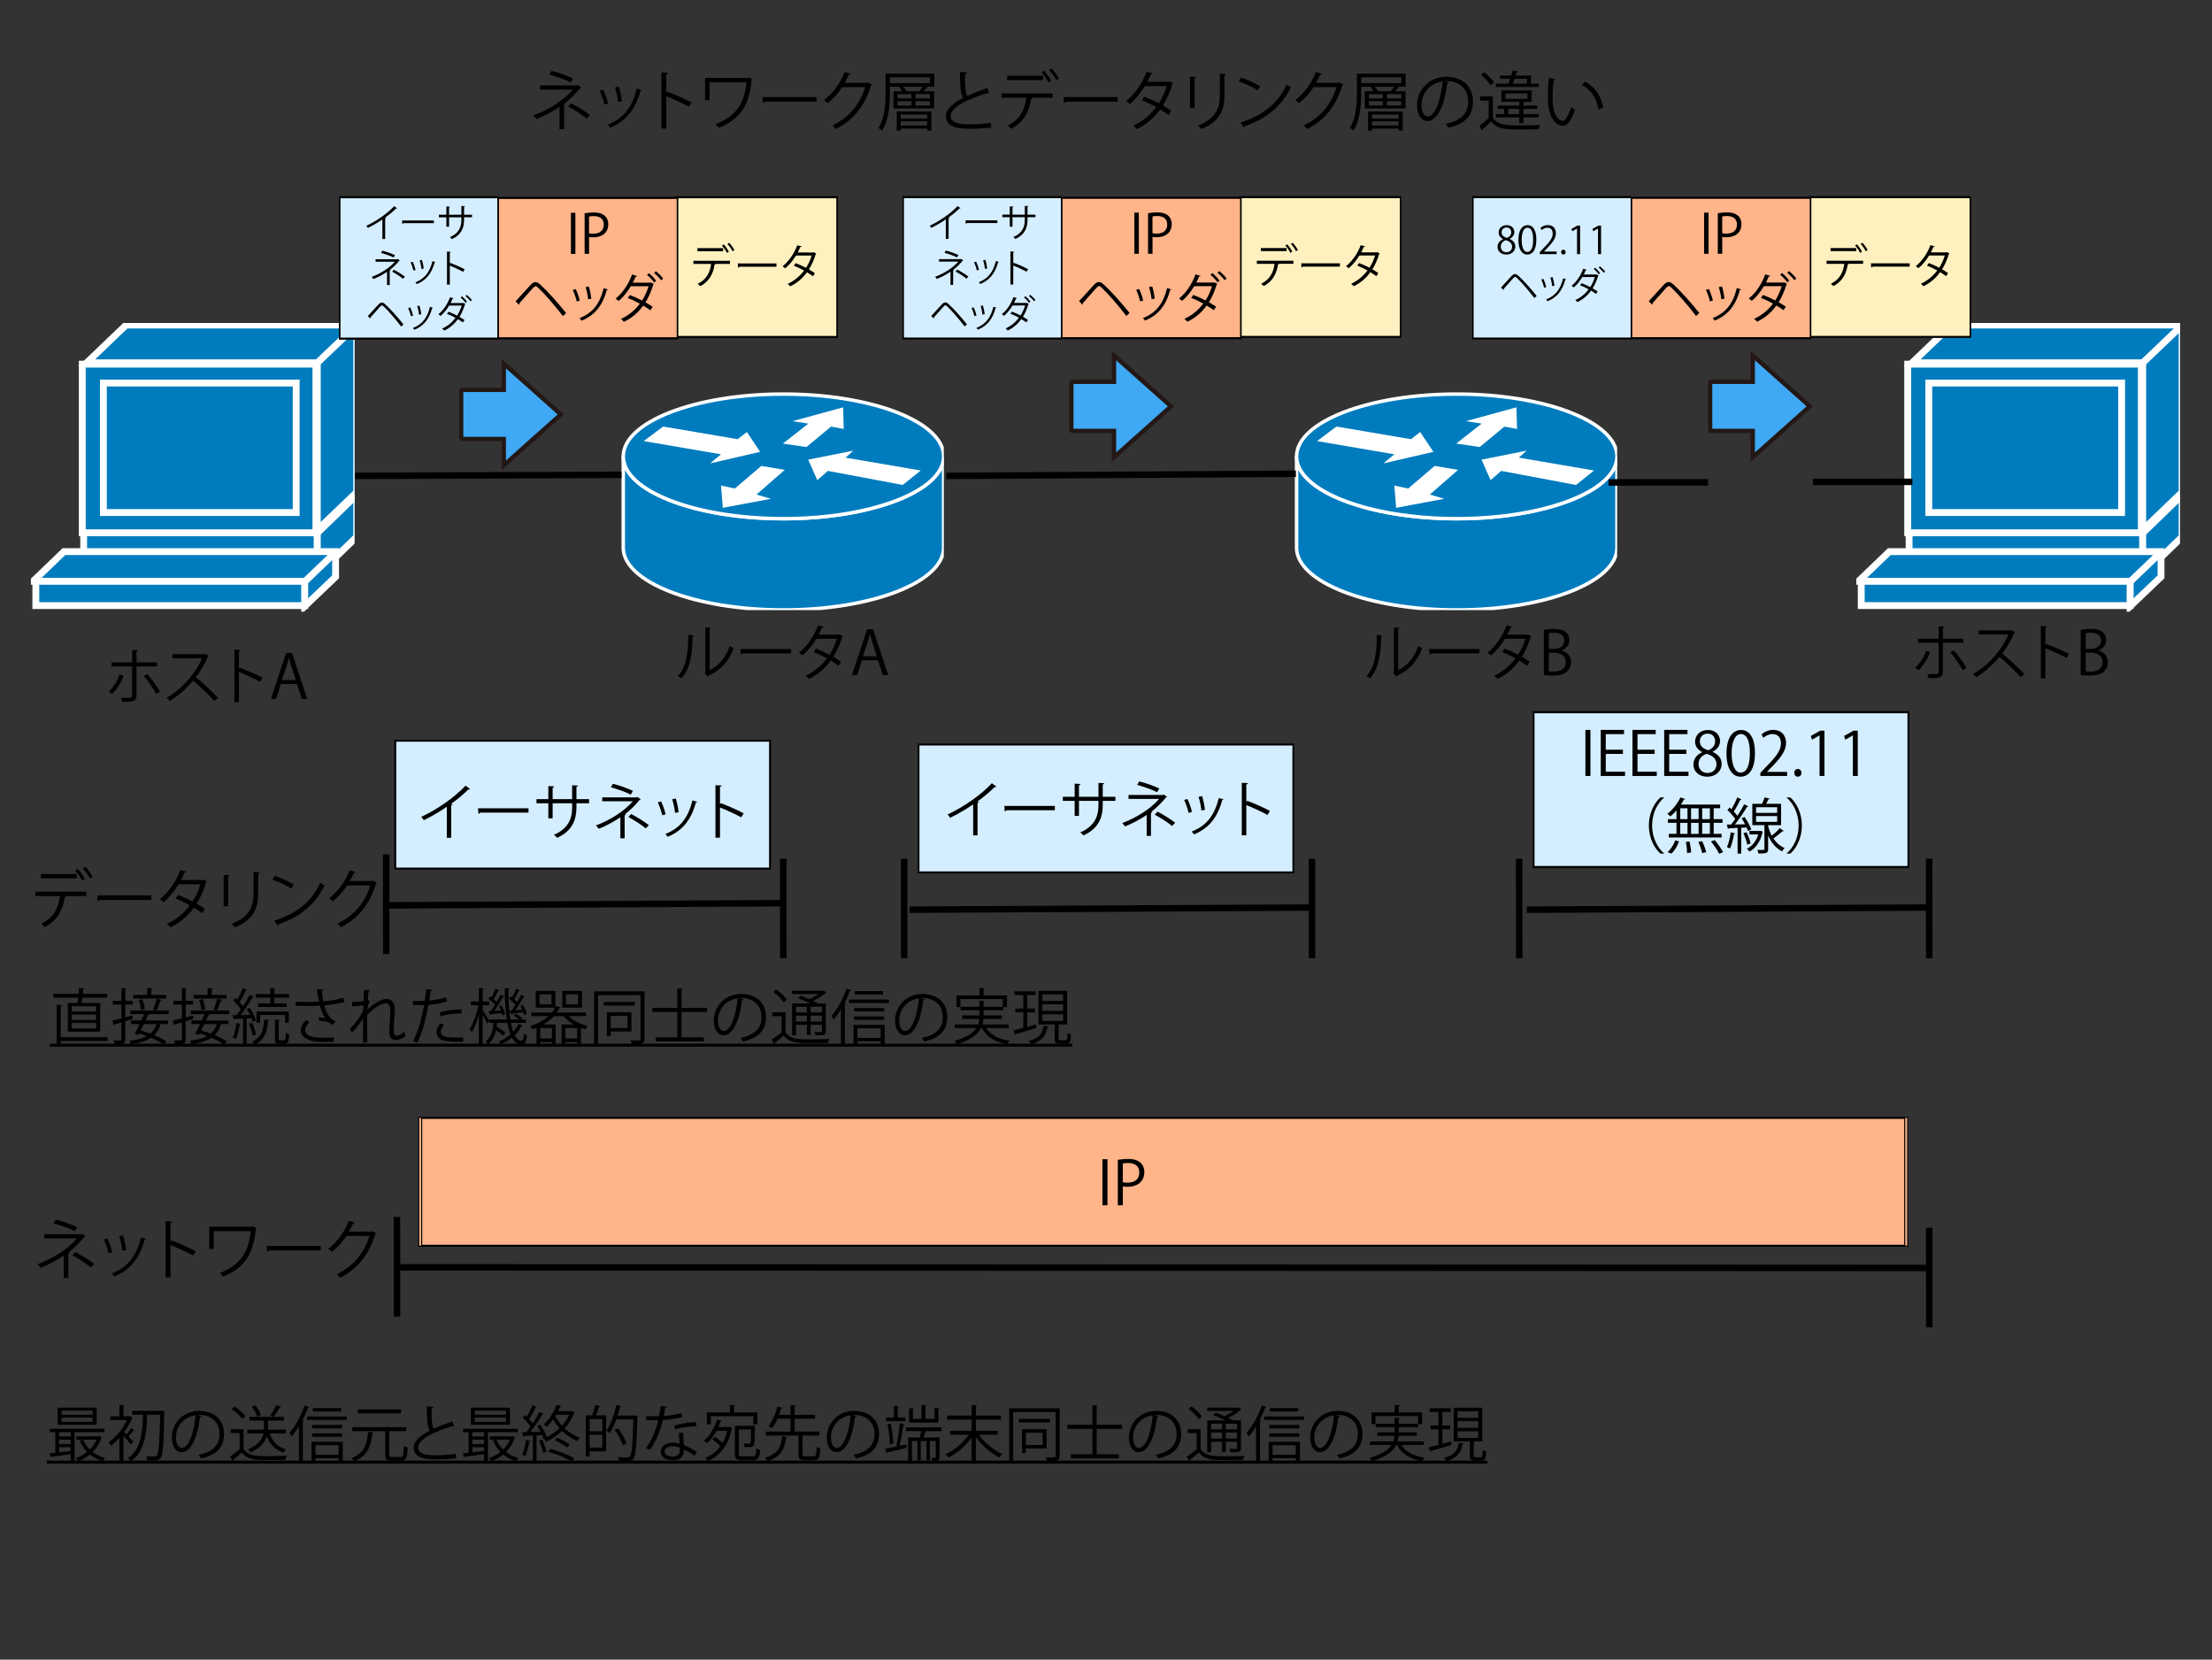 <?xml version="1.0" encoding="UTF-8"?>
<svg id="a" data-name="レイヤー 1" xmlns="http://www.w3.org/2000/svg" xmlns:xlink="http://www.w3.org/1999/xlink" viewBox="0 0 1025 769">
  <rect x="0" y="0" width="1025" height="769" fill="#333333" stroke="none"/>
  <defs>
    <style>
      .al, .am, .an, .ao {
        fill: none;
      }

      .am {
        stroke-width: 3px;
      }

      .am, .ap, .aq, .ar, .as {
        stroke-miterlimit: 10;
      }

      .am, .aq, .ar, .as {
        stroke: #000;
      }

      .at {
        fill: #007cbe;
      }

      .au {
        fill: #fff;
      }

      .an {
        stroke-width: 1.62px;
      }

      .an, .ao {
        stroke: #fff;
      }

      .ap {
        fill: #3fa9f5;
        stroke: #231815;
        stroke-width: 2px;
      }

      .aq {
        fill: #ffb48a;
      }

      .aq, .ar, .as {
        stroke-width: .5px;
      }

      .ar {
        fill: #fff1bf;
      }

      .as {
        fill: #d4eeff;
      }

      .ao {
        stroke-width: 3.17px;
      }

      .av {
        clip-path: url(#q);
      }

      .aw {
        clip-path: url(#n);
      }

      .ax {
        clip-path: url(#k);
      }

      .ay {
        clip-path: url(#l);
      }

      .az {
        clip-path: url(#p);
      }

      .ba {
        clip-path: url(#r);
      }

      .bb {
        clip-path: url(#o);
      }

      .bc {
        clip-path: url(#i);
      }

      .bd {
        clip-path: url(#h);
      }

      .be {
        clip-path: url(#j);
      }

      .bf {
        clip-path: url(#g);
      }

      .bg {
        clip-path: url(#e);
      }

      .bh {
        clip-path: url(#s);
      }

      .bi {
        clip-path: url(#v);
      }

      .bj {
        clip-path: url(#u);
      }

      .bk {
        clip-path: url(#z);
      }

      .bl {
        clip-path: url(#y);
      }

      .bm {
        clip-path: url(#w);
      }

      .bn {
        clip-path: url(#x);
      }

      .bo {
        clip-path: url(#f);
      }

      .bp {
        clip-path: url(#d);
      }

      .bq {
        clip-path: url(#b);
      }

      .br {
        clip-path: url(#c);
      }

      .bs {
        clip-path: url(#ak);
      }

      .bt {
        clip-path: url(#aj);
      }

      .bu {
        clip-path: url(#ae);
      }

      .bv {
        clip-path: url(#ai);
      }

      .bw {
        clip-path: url(#ab);
      }

      .bx {
        clip-path: url(#ag);
      }

      .by {
        clip-path: url(#af);
      }

      .bz {
        clip-path: url(#aa);
      }

      .ca {
        clip-path: url(#ah);
      }

      .cb {
        clip-path: url(#ac);
      }

      .cc {
        clip-path: url(#ad);
      }

      .cd {
        isolation: isolate;
      }
    </style>
    <clipPath id="b">
      <rect class="al" x="14.32" y="149.66" width="150" height="133.75"/>
    </clipPath>
    <clipPath id="c">
      <rect class="al" x="14.32" y="149.66" width="150" height="133.75"/>
    </clipPath>
    <clipPath id="d">
      <rect class="al" x="14.32" y="149.66" width="150" height="133.75"/>
    </clipPath>
    <clipPath id="e">
      <rect class="al" x="14.32" y="149.66" width="150" height="133.75"/>
    </clipPath>
    <clipPath id="f">
      <rect class="al" x="14.32" y="149.66" width="150" height="133.75"/>
    </clipPath>
    <clipPath id="g">
      <rect class="al" x="14.32" y="149.66" width="150" height="133.75"/>
    </clipPath>
    <clipPath id="h">
      <rect class="al" x="14.32" y="149.66" width="150" height="133.75"/>
    </clipPath>
    <clipPath id="i">
      <rect class="al" x="14.32" y="149.66" width="150" height="133.75"/>
    </clipPath>
    <clipPath id="j">
      <rect class="al" x="14.32" y="149.66" width="150" height="133.75"/>
    </clipPath>
    <clipPath id="k">
      <rect class="al" x="14.32" y="149.66" width="150" height="133.75"/>
    </clipPath>
    <clipPath id="l">
      <rect class="al" x="14.32" y="149.66" width="150" height="133.75"/>
    </clipPath>
    <clipPath id="n">
      <rect class="al" x="600" y="181.78" width="150" height="101.63"/>
    </clipPath>
    <clipPath id="o">
      <rect class="al" x="600" y="181.78" width="150" height="101.63"/>
    </clipPath>
    <clipPath id="p">
      <rect class="al" x="600" y="181.78" width="149.34" height="100.91"/>
    </clipPath>
    <clipPath id="q">
      <rect class="al" x="600" y="181.78" width="150" height="101.63"/>
    </clipPath>
    <clipPath id="r">
      <rect class="al" x="600" y="181.78" width="149.34" height="100.91"/>
    </clipPath>
    <clipPath id="s">
      <rect class="al" x="600" y="181.78" width="150" height="101.63"/>
    </clipPath>
    <clipPath id="u">
      <rect class="al" x="288" y="181.78" width="150" height="101.63"/>
    </clipPath>
    <clipPath id="v">
      <rect class="al" x="288" y="181.78" width="150" height="101.63"/>
    </clipPath>
    <clipPath id="w">
      <rect class="al" x="288" y="181.78" width="149.34" height="100.91"/>
    </clipPath>
    <clipPath id="x">
      <rect class="al" x="288" y="181.78" width="150" height="101.63"/>
    </clipPath>
    <clipPath id="y">
      <rect class="al" x="288" y="181.78" width="149.34" height="100.91"/>
    </clipPath>
    <clipPath id="z">
      <rect class="al" x="288" y="181.78" width="150" height="101.63"/>
    </clipPath>
    <clipPath id="aa">
      <rect class="al" x="860.18" y="149.66" width="150" height="133.75"/>
    </clipPath>
    <clipPath id="ab">
      <rect class="al" x="860.18" y="149.66" width="150" height="133.75"/>
    </clipPath>
    <clipPath id="ac">
      <rect class="al" x="860.18" y="149.66" width="150" height="133.75"/>
    </clipPath>
    <clipPath id="ad">
      <rect class="al" x="860.18" y="149.66" width="150" height="133.75"/>
    </clipPath>
    <clipPath id="ae">
      <rect class="al" x="860.18" y="149.66" width="150" height="133.75"/>
    </clipPath>
    <clipPath id="af">
      <rect class="al" x="860.18" y="149.66" width="150" height="133.75"/>
    </clipPath>
    <clipPath id="ag">
      <rect class="al" x="860.18" y="149.66" width="150" height="133.75"/>
    </clipPath>
    <clipPath id="ah">
      <rect class="al" x="860.18" y="149.66" width="150" height="133.75"/>
    </clipPath>
    <clipPath id="ai">
      <rect class="al" x="860.18" y="149.66" width="150" height="133.75"/>
    </clipPath>
    <clipPath id="aj">
      <rect class="al" x="860.18" y="149.66" width="150" height="133.75"/>
    </clipPath>
    <clipPath id="ak">
      <rect class="al" x="860.18" y="149.66" width="150" height="133.75"/>
    </clipPath>
  </defs>
  <g>
    <rect class="aq" x="194.69" y="517.96" width="688.61" height="59.26"/>
    <path class="aq" d="M882.61,518.17v58.85H195.39v-58.85H882.61m1.39-.41H194v59.67H884v-59.67h0Z"/>
  </g>
  <g>
    <rect class="as" x="710.63" y="330.01" width="173.68" height="71.75"/>
    <path class="as" d="M884.14,330.25v71.25h-173.33v-71.25h173.33m.35-.49h-174.03v72.24h174.03v-72.24h0Z"/>
  </g>
  <g>
    <rect class="as" x="425.63" y="344.96" width="173.68" height="59.26"/>
    <path class="as" d="M599.14,345.17v58.85h-173.33v-58.85h173.33m.35-.41h-174.03v59.67h174.03v-59.67h0Z"/>
  </g>
  <g>
    <rect class="as" x="183.15" y="343.2" width="173.68" height="59.26"/>
    <path class="as" d="M356.65,343.41v58.85H183.32v-58.85h173.33m.35-.41H182.97v59.67h174.03v-59.67h0Z"/>
  </g>
  <g class="cd">
    <path d="M269.38,40.54c-.09,.15-.27,.24-.54,.27-1.92,2.4-4.5,4.98-7.26,7.11l.48,.12c-.06,.15-.27,.39-.66,.42v11.43h-2.13v-10.41c-3.06,2.1-7.02,4.23-10.71,5.7-.15-.21-1.14-1.44-1.38-1.68,7.26-2.7,14.16-7.17,18.27-11.97h-15.18v-1.95h17.19l.33-.21,1.59,1.17Zm-4.95-2.34c-2.61-1.38-6.69-2.73-9.87-3.63l.99-1.74c3.21,.78,7.26,2.22,9.99,3.54l-1.11,1.83Zm.21,9.63c3,1.56,6.6,3.81,8.76,5.52l-1.53,1.62c-2.01-1.68-5.73-4.11-8.61-5.64l1.38-1.5Z"/>
    <path d="M279.49,41.55c.9,1.83,1.89,4.71,2.25,6.45l-1.68,.45c-.36-1.74-1.29-4.47-2.19-6.39l1.62-.51Zm17.91,.21c-.06,.27-.36,.33-.63,.3-2.34,8.76-6.75,14.13-14.01,17.07-.24-.36-.78-1.05-1.17-1.38,7.17-2.82,11.28-7.74,13.47-16.68l2.34,.69Zm-10.62-1.65c.63,2.01,1.2,4.89,1.41,6.81l-1.77,.33c-.18-1.92-.75-4.68-1.41-6.75l1.77-.39Z"/>
    <path d="M319.27,49.47c-3.06-1.65-7.26-3.6-10.53-4.89v15h-2.25v-26.07l3.03,.18c-.03,.33-.27,.54-.78,.63v8.76l.45-.63c3.51,1.29,8.16,3.36,11.28,5.01l-1.2,2.01Z"/>
    <path d="M348.67,36.84c-.09,.12-.24,.24-.39,.3-1.17,11.73-5.16,18.03-15.18,22.08-.39-.51-.99-1.17-1.5-1.62,9.57-3.9,13.32-9.6,14.31-19.44h-17.13v8.28h-2.07v-10.32h19.89l.33-.24,1.74,.96Z"/>
    <path d="M353.32,45h25.05v2.13h-23.91c-.18,.3-.57,.51-.96,.57l-.18-2.7Z"/>
    <path d="M404.08,39.21c-.12,.15-.27,.3-.45,.42-3.15,9.72-8.07,15.96-16.35,20.16-.36-.51-.93-1.2-1.53-1.65,7.86-3.81,12.72-9.81,15.21-17.76h-10.71c-1.74,2.7-4.05,5.31-6.72,7.41-.42-.42-1.11-.99-1.71-1.38,4.08-3.15,7.53-7.74,9.57-13.02l2.85,.81c-.12,.3-.48,.39-.87,.39-.6,1.32-1.23,2.58-1.92,3.78h10.56l.36-.18,1.71,1.02Z"/>
    <path d="M432.94,34.12v6.03h-3.93l.96,.42c-.09,.18-.33,.24-.6,.21-.36,.42-.87,.99-1.38,1.5h4.89v7.95h-18.87v-7.95h4.11c-.39-.63-.93-1.32-1.47-1.83l.6-.3h-4.89v2.82c0,5.13-.42,12.48-3.57,17.43-.36-.33-1.23-.84-1.74-1.05,3.03-4.77,3.3-11.49,3.3-16.38v-8.85h22.59Zm-2.04,4.38v-2.7h-18.54v2.7h18.54Zm-15.39,22.05v-8.88h16.08v8.82h-1.92v-.9h-12.3v.96h-1.86Zm.39-16.92v1.95h6.45v-1.95h-6.45Zm0,3.27v2.01h6.45v-2.01h-6.45Zm13.77,6.18h-12.3v1.83h12.3v-1.83Zm-12.3,5.07h12.3v-1.92h-12.3v1.92Zm1.17-18c.66,.66,1.26,1.47,1.56,2.13h5.88c.54-.63,1.17-1.44,1.62-2.13h-9.06Zm12.36,5.43v-1.95h-6.66v1.95h6.66Zm0,3.33v-2.01h-6.66v2.01h6.66Z"/>
    <path d="M458.32,43.33c-.06,.03-.15,.03-.24,.03-.21,0-.45-.06-.63-.18-8.91,2.61-16.98,6.54-16.95,10.56,0,2.88,3.18,3.87,8.04,3.87s8.52-.36,10.62-.69l.18,2.19c-2.76,.36-7.23,.54-10.74,.54-5.94,0-10.26-1.38-10.29-5.79-.03-3.21,3.18-6.03,7.89-8.46-1.02-1.83-1.38-5.31-1.38-12.09l3.3,.27c-.03,.39-.33,.63-.93,.72-.03,5.25,.15,8.52,.99,10.14,2.82-1.32,6.06-2.52,9.36-3.6l.78,2.49Z"/>
    <path d="M487.78,45.3h-9.9l.51,.15c-.03,.18-.27,.33-.6,.36-.78,5.43-3.24,10.83-9.27,13.86-.33-.39-1.11-1.08-1.62-1.47,5.91-2.94,7.98-7.5,8.67-12.9h-11.46v-2.01h23.67v2.01Zm-4.41-8.19h-16.65v-2.01h16.65v2.01Zm.39-4.41c1.23,1.29,2.61,3.33,3.3,4.74l-1.2,.81c-.63-1.38-2.07-3.51-3.27-4.74l1.17-.81Zm3.54-1.02c1.23,1.29,2.67,3.33,3.39,4.71l-1.23,.75c-.63-1.32-2.13-3.45-3.3-4.68l1.14-.78Z"/>
    <path d="M492.82,45h25.05v2.13h-23.91c-.18,.3-.57,.51-.96,.57l-.18-2.7Z"/>
    <path d="M543.64,38.58c-.03,.15-.18,.27-.36,.33-1.11,3.72-2.61,7.14-4.41,9.93,1.29,.75,2.76,1.68,3.87,2.49l-1.26,1.98c-1.08-.84-2.61-1.83-3.87-2.61-2.76,3.84-6.3,6.93-10.83,9.12-.33-.51-1.11-1.23-1.65-1.56,4.38-2.04,7.89-5.07,10.62-8.64-2.22-1.23-4.41-2.28-6.63-3.12l1.14-1.68c2.19,.78,4.44,1.8,6.75,3.03,1.56-2.46,2.79-5.07,3.63-7.95h-10.17c-1.83,3.06-4.29,6.09-6.93,8.25-.39-.36-1.2-1.02-1.71-1.35,3.93-3,7.65-8.4,9.45-13.53l2.85,.66c-.12,.33-.42,.42-.81,.39-.42,.99-1.11,2.46-1.68,3.57h9.96l.42-.12,1.62,.81Z"/>
    <path d="M551.42,50.1v-14.58l2.85,.18c-.03,.27-.24,.48-.72,.54v13.86h-2.13Zm16.71-15.75c-.03,.3-.24,.45-.72,.51v9.54c0,6.3-2.16,12.06-10.77,15.39-.3-.45-1.05-1.23-1.56-1.62,8.31-3.09,10.17-8.22,10.17-13.77v-10.23l2.88,.18Z"/>
    <path d="M574.97,35.95c3.12,.99,6.72,2.55,8.94,4.08l-1.14,1.89c-2.16-1.53-5.7-3.12-8.76-4.17l.96-1.8Zm-.12,20.79c10.65-3.3,17.73-9.27,21.33-17.58,.63,.51,1.32,.9,1.95,1.23-3.75,8.22-11.07,14.61-21.24,18-.03,.27-.21,.57-.42,.69l-1.62-2.34Z"/>
    <path d="M622.48,39.21c-.12,.15-.27,.3-.45,.42-3.15,9.72-8.07,15.96-16.35,20.16-.36-.51-.93-1.2-1.53-1.65,7.86-3.81,12.72-9.81,15.21-17.76h-10.71c-1.74,2.7-4.05,5.31-6.72,7.41-.42-.42-1.11-.99-1.71-1.38,4.08-3.15,7.53-7.74,9.57-13.02l2.85,.81c-.12,.3-.48,.39-.87,.39-.6,1.32-1.23,2.58-1.92,3.78h10.56l.36-.18,1.71,1.02Z"/>
    <path d="M651.35,34.12v6.03h-3.93l.96,.42c-.09,.18-.33,.24-.6,.21-.36,.42-.87,.99-1.38,1.5h4.89v7.95h-18.87v-7.95h4.11c-.39-.63-.93-1.32-1.47-1.83l.6-.3h-4.89v2.82c0,5.13-.42,12.48-3.57,17.43-.36-.33-1.23-.84-1.74-1.05,3.03-4.77,3.3-11.49,3.3-16.38v-8.85h22.59Zm-2.04,4.38v-2.7h-18.54v2.7h18.54Zm-15.39,22.05v-8.88h16.08v8.82h-1.92v-.9h-12.3v.96h-1.86Zm.39-16.92v1.95h6.45v-1.95h-6.45Zm0,3.27v2.01h6.45v-2.01h-6.45Zm13.77,6.18h-12.3v1.83h12.3v-1.83Zm-12.3,5.07h12.3v-1.92h-12.3v1.92Zm1.17-18c.66,.66,1.26,1.47,1.56,2.13h5.88c.54-.63,1.17-1.44,1.62-2.13h-9.06Zm12.36,5.43v-1.95h-6.66v1.95h6.66Zm0,3.33v-2.01h-6.66v2.01h6.66Z"/>
    <path d="M671.36,38.13c-.12,.27-.36,.48-.75,.48-1.08,9.33-4.2,17.46-9.18,17.46-2.52,0-4.8-2.52-4.8-7.26,0-7.2,5.61-13.23,13.5-13.23,8.67,0,12.42,5.49,12.42,11.34,0,7.14-4.14,10.59-11.4,12.27-.27-.48-.78-1.29-1.26-1.83,6.9-1.32,10.44-4.68,10.44-10.35,0-4.95-3.18-9.45-10.2-9.45-.3,0-.63,.03-.9,.06l2.13,.51Zm-2.88-.39c-6.06,.75-9.81,5.76-9.81,11.01,0,3.21,1.38,5.22,2.82,5.22,3.63,0,6.24-8.01,6.99-16.23Z"/>
    <path d="M691.76,44.67v9.87c2.34,3.57,6.72,3.57,12.36,3.57,3.3,0,7.14-.06,9.48-.21-.24,.45-.57,1.38-.63,1.98-2.07,.06-5.37,.12-8.34,.12-6.6,0-10.74,0-13.71-3.72-1.38,1.35-2.79,2.67-3.96,3.69,.03,.24-.03,.36-.24,.48l-1.17-2.13c1.29-.96,2.85-2.28,4.26-3.57v-8.16h-3.96v-1.92h5.91Zm-4.02-11.22c1.74,1.38,3.72,3.36,4.59,4.8l-1.68,1.2c-.84-1.44-2.76-3.48-4.47-4.92l1.56-1.08Zm16.29,23.61v-2.67h-10.89v-1.53h3.87v-2.4h-2.97v-1.53h9.99v-1.77h-8.31v-5.25h14.04v5.25h-4.47v.03l1.23,.06c-.03,.21-.18,.33-.6,.39v1.29h6.39v1.53h-6.39v2.4h7.2v1.53h-7.2v2.67h-1.89Zm9.09-18.27v1.53h-19.95v-1.53h5.82c.27-.69,.54-1.47,.81-2.28h-4.68v-1.5h5.16c.27-.81,.51-1.62,.72-2.37l2.46,.33c-.06,.24-.27,.36-.66,.36l-.51,1.68h7.14v3.78h3.69Zm-15.54,4.5v2.49h10.23v-2.49h-10.23Zm1.29,9.57h5.16v-2.4h-5.16v2.4Zm8.67-16.35h-5.73c-.24,.81-.51,1.59-.78,2.28h6.51v-2.28Z"/>
    <path d="M720.8,36.72c-.06,.27-.39,.45-.81,.48-.36,2.25-.57,4.95-.57,7.47,0,1.11,.06,2.19,.12,3.15,.36,5.1,2.43,8.19,4.74,8.16,1.2,0,2.76-3.06,3.84-6.42,.42,.42,1.23,.99,1.74,1.29-1.38,4.05-3.12,7.35-5.61,7.41-3.81,.06-6.45-4.56-6.87-10.32-.09-1.14-.12-2.4-.12-3.75,0-2.64,.15-5.52,.45-8.07l3.09,.6Zm19.89,13.95c-.84-5.25-3.51-9.03-7.56-11.28l1.32-1.62c4.38,2.34,7.59,6.66,8.46,12.21l-2.22,.69Z"/>
  </g>
  <g>
    <polyline class="at" points="38.45 266.54 38.45 247.16 146.71 247.16 146.71 266.54 38.45 266.54"/>
    <polygon class="ao" points="38.77 266.23 38.77 246.85 147.03 246.85 147.03 266.23 38.77 266.23"/>
    <g>
      <g class="bq">
        <polyline class="at" points="164.97 229.66 164.97 249.04 146.71 266.73 146.71 247.16 39.1 247.16"/>
      </g>
      <g class="br">
        <polyline class="ao" points="165.29 229.04 165.29 248.73 147.03 266.41 147.03 246.85 39.1 246.85"/>
      </g>
      <g class="bp">
        <line class="ao" x1="39.1" y1="229.35" x2="164.97" y2="229.35"/>
      </g>
      <g class="bg">
        <line class="al" x1="146.88" y1="247.14" x2="165.27" y2="229.33"/>
      </g>
      <g class="bo">
        <line class="ao" x1="146.88" y1="247.14" x2="165.27" y2="229.33"/>
      </g>
    </g>
    <polyline class="at" points="146.71 246.54 146.71 168.41 38.45 168.41 38.45 246.54 146.71 246.54"/>
    <polygon class="ao" points="146.38 246.85 146.38 168.73 38.12 168.73 38.12 246.85 146.38 246.85"/>
    <g>
      <g class="bf">
        <polyline class="at" points="146.71 245.9 164.97 228.4 164.97 150.91 58.1 150.91 39.84 168.41 146.71 168.41 146.71 245.91"/>
      </g>
      <g class="bd">
        <polygon class="ao" points="147.03 245.58 165.29 228.08 165.29 150.6 58.43 150.6 40.17 168.1 147.03 168.1 147.03 245.58"/>
      </g>
    </g>
    <polyline class="at" points="137.58 237.79 137.58 177.79 48.23 177.79 48.23 237.79 137.58 237.79"/>
    <polygon class="ao" points="137.25 237.48 137.25 177.48 47.9 177.48 47.9 237.48 137.25 237.48"/>
    <g>
      <g class="bc">
        <line class="al" x1="146.75" y1="168.39" x2="165.27" y2="150.71"/>
      </g>
      <g class="be">
        <line class="ao" x1="146.75" y1="168.39" x2="165.27" y2="150.71"/>
      </g>
    </g>
    <polyline class="at" points="141.49 280.91 141.49 269.04 15.65 269.04 29.93 255.29 155.84 255.29 155.84 266.96 141.49 280.64"/>
    <g class="ax">
      <polygon class="ao" points="141.16 280.96 141.16 269.35 15.32 269.35 29.61 255.6 155.51 255.6 155.51 267.27 141.16 280.96"/>
    </g>
    <polyline class="at" points="141.49 269.04 141.49 280.29 16.92 280.29 16.92 269.04 141.49 269.04"/>
    <g class="ay">
      <polygon class="ao" points="141.16 269.35 141.16 280.6 16.6 280.6 16.6 269.35 141.16 269.35"/>
    </g>
    <line class="al" x1="141.53" y1="269.21" x2="155.75" y2="255.58"/>
    <line class="ao" x1="141.53" y1="269.21" x2="155.75" y2="255.58"/>
  </g>
  <g id="m" data-name="アートワーク 1">
    <g class="aw">
      <g class="bb">
        <path class="at" d="M749.28,211.46c0,15.94-33.24,28.87-74.24,28.87s-74.24-12.93-74.24-28.87v42.29c0,15.94,33.24,28.87,74.24,28.87s74.24-12.93,74.24-28.87v-42.29Z"/>
      </g>
      <g class="az">
        <path class="an" d="M749.28,211.46c0,15.94-33.24,28.87-74.24,28.87s-74.24-12.93-74.24-28.87v42.29c0,15.94,33.24,28.87,74.24,28.87s74.24-12.93,74.24-28.87v-42.29Z"/>
      </g>
      <g class="av">
        <path class="at" d="M675.05,240.32c41,0,74.24-12.93,74.24-28.87s-33.24-28.87-74.24-28.87-74.24,12.92-74.24,28.87,33.24,28.87,74.24,28.87"/>
      </g>
      <g class="ba">
        <ellipse class="an" cx="675.05" cy="211.46" rx="74.24" ry="28.87"/>
      </g>
      <g class="bh">
        <polygon class="au" points="658.09 200.17 664.22 209.36 641.04 214.72 646.11 210.5 610.29 204.38 619.27 197.64 653.84 203.5 658.09 200.17"/>
        <polygon class="au" points="690.71 222.46 686.52 212.98 707.43 208.81 703.8 212.05 738.65 218.01 730.29 224.7 695.65 218.19 690.71 222.46"/>
        <polygon class="au" points="679.27 195.14 702.69 188.74 702.97 198.77 697.11 197.66 685.69 207.13 674.78 205.54 686.58 196.27 679.27 195.14"/>
        <polygon class="au" points="669.24 231.11 646.94 235.29 646.11 224.98 652.51 226.37 664.79 215.89 675.65 217.72 662.55 229.15 669.24 231.11"/>
      </g>
    </g>
  </g>
  <g id="t" data-name="アートワーク 1">
    <g class="bj">
      <g class="bi">
        <path class="at" d="M437.28,211.46c0,15.94-33.24,28.87-74.24,28.87s-74.24-12.93-74.24-28.87v42.29c0,15.94,33.24,28.87,74.24,28.87s74.24-12.93,74.24-28.87v-42.29Z"/>
      </g>
      <g class="bm">
        <path class="an" d="M437.28,211.46c0,15.94-33.24,28.87-74.24,28.87s-74.24-12.93-74.24-28.87v42.29c0,15.94,33.24,28.87,74.24,28.87s74.24-12.93,74.24-28.87v-42.29Z"/>
      </g>
      <g class="bn">
        <path class="at" d="M363.05,240.32c41,0,74.24-12.93,74.24-28.87s-33.24-28.87-74.24-28.87-74.24,12.92-74.24,28.87,33.24,28.87,74.24,28.87"/>
      </g>
      <g class="bl">
        <ellipse class="an" cx="363.05" cy="211.46" rx="74.24" ry="28.87"/>
      </g>
      <g class="bk">
        <polygon class="au" points="346.09 200.17 352.22 209.36 329.04 214.72 334.11 210.5 298.29 204.38 307.27 197.64 341.84 203.5 346.09 200.17"/>
        <polygon class="au" points="378.71 222.46 374.52 212.98 395.43 208.81 391.8 212.05 426.65 218.01 418.29 224.7 383.65 218.19 378.71 222.46"/>
        <polygon class="au" points="367.27 195.14 390.69 188.74 390.97 198.77 385.11 197.66 373.69 207.13 362.78 205.54 374.58 196.27 367.27 195.14"/>
        <polygon class="au" points="357.24 231.11 334.94 235.29 334.11 224.98 340.51 226.37 352.79 215.89 363.65 217.72 350.55 229.15 357.24 231.11"/>
      </g>
    </g>
  </g>
  <g>
    <polyline class="at" points="884.31 266.54 884.31 247.16 992.57 247.16 992.57 266.54 884.31 266.54"/>
    <polygon class="ao" points="884.64 266.23 884.64 246.85 992.9 246.85 992.9 266.23 884.64 266.23"/>
    <g>
      <g class="bz">
        <polyline class="at" points="1010.83 229.66 1010.83 249.04 992.57 266.73 992.57 247.16 884.96 247.16"/>
      </g>
      <g class="bw">
        <polyline class="ao" points="1011.16 229.04 1011.16 248.73 992.9 266.41 992.9 246.85 884.96 246.85"/>
      </g>
      <g class="cb">
        <line class="ao" x1="884.96" y1="229.35" x2="1010.83" y2="229.35"/>
      </g>
      <g class="cc">
        <line class="al" x1="992.75" y1="247.14" x2="1011.14" y2="229.33"/>
      </g>
      <g class="bu">
        <line class="ao" x1="992.75" y1="247.14" x2="1011.14" y2="229.33"/>
      </g>
    </g>
    <polyline class="at" points="992.57 246.54 992.57 168.41 884.31 168.41 884.31 246.54 992.57 246.54"/>
    <polygon class="ao" points="992.25 246.85 992.25 168.73 883.99 168.73 883.99 246.85 992.25 246.85"/>
    <g>
      <g class="by">
        <polyline class="at" points="992.57 245.9 1010.83 228.4 1010.83 150.91 903.97 150.91 885.71 168.41 992.57 168.41 992.57 245.91"/>
      </g>
      <g class="bx">
        <polygon class="ao" points="992.9 245.58 1011.16 228.08 1011.16 150.6 904.29 150.6 886.03 168.1 992.9 168.1 992.9 245.58"/>
      </g>
    </g>
    <polyline class="at" points="983.44 237.79 983.44 177.79 894.09 177.79 894.09 237.79 983.44 237.79"/>
    <polygon class="ao" points="983.12 237.48 983.12 177.48 893.77 177.48 893.77 237.48 983.12 237.48"/>
    <g>
      <g class="ca">
        <line class="al" x1="992.62" y1="168.39" x2="1011.14" y2="150.71"/>
      </g>
      <g class="bv">
        <line class="ao" x1="992.62" y1="168.39" x2="1011.14" y2="150.71"/>
      </g>
    </g>
    <polyline class="at" points="987.35 280.91 987.35 269.04 861.52 269.04 875.8 255.29 1001.7 255.29 1001.7 266.96 987.35 280.64"/>
    <g class="bt">
      <polygon class="ao" points="987.03 280.96 987.03 269.35 861.19 269.35 875.47 255.6 1001.38 255.6 1001.38 267.27 987.03 280.96"/>
    </g>
    <polyline class="at" points="987.35 269.04 987.35 280.29 862.79 280.29 862.79 269.04 987.35 269.04"/>
    <g class="bs">
      <polygon class="ao" points="987.03 269.35 987.03 280.6 862.46 280.6 862.46 269.35 987.03 269.35"/>
    </g>
    <line class="al" x1="987.4" y1="269.21" x2="1001.62" y2="255.58"/>
    <line class="ao" x1="987.4" y1="269.21" x2="1001.62" y2="255.58"/>
  </g>
  <g class="cd">
    <path d="M57.3,313.19c-1.29,3.28-3.14,6.22-5.29,8.32l-1.62-1.06c2.02-1.93,3.95-4.62,5.07-7.92l1.85,.67Zm5.96-4.37v13.33c0,3.14-2.46,3.11-6.64,3.05-.11-.5-.34-1.29-.62-1.85,.64,.03,3.78,0,4.09,0,.78,0,1.15-.5,1.15-1.18v-13.36h-9.52v-1.88h9.52v-5.74l2.66,.14c-.03,.28-.22,.5-.64,.53v5.07h9.46v1.88h-9.46Zm5.01,3.53c2.04,2.27,4.4,5.54,5.91,8.15l-1.79,1.04c-1.37-2.58-3.84-6.16-5.71-8.29l1.6-.9Z"/>
    <path d="M96.7,303.89c-.06,.14-.2,.25-.36,.31-1.51,3.56-3.3,6.64-5.6,9.63,3.05,2.44,7.64,6.61,10.25,9.49l-1.71,1.48c-2.46-2.86-6.97-7.11-9.83-9.41-2.46,3-6.72,7.08-10.78,9.41-.31-.42-.98-1.12-1.46-1.51,7.76-4.26,13.89-12.21,16.41-18.28h-13.75v-1.9h14.84l.36-.14,1.62,.92Z"/>
    <path d="M120.56,315.9c-2.86-1.54-6.78-3.36-9.83-4.56v14h-2.1v-24.33l2.83,.17c-.03,.31-.25,.5-.73,.59v8.18l.42-.59c3.28,1.2,7.62,3.14,10.53,4.68l-1.12,1.88Z"/>
    <path d="M142.34,323.85h-2.46l-2.3-6.92h-7.42l-2.24,6.92h-2.38l7.06-21.34h2.69l7.06,21.34Zm-5.24-8.76l-2.1-6.33c-.45-1.46-.81-2.8-1.09-4.06h-.08c-.28,1.29-.67,2.63-1.06,3.98l-2.13,6.41h6.47Z"/>
  </g>
  <g class="cd">
    <path d="M894.37,302.19c-1.29,3.28-3.14,6.22-5.29,8.32l-1.62-1.06c2.02-1.93,3.95-4.62,5.07-7.92l1.85,.67Zm5.96-4.37v13.33c0,3.14-2.46,3.11-6.63,3.05-.11-.5-.34-1.29-.62-1.85,.64,.03,3.78,0,4.09,0,.79,0,1.15-.5,1.15-1.18v-13.36h-9.52v-1.88h9.52v-5.74l2.66,.14c-.03,.28-.22,.5-.64,.53v5.07h9.46v1.88h-9.46Zm5.01,3.53c2.04,2.27,4.4,5.54,5.91,8.15l-1.79,1.04c-1.37-2.58-3.84-6.16-5.71-8.29l1.6-.9Z"/>
    <path d="M933.76,292.89c-.06,.14-.2,.25-.37,.31-1.51,3.56-3.3,6.64-5.6,9.63,3.05,2.44,7.64,6.61,10.25,9.49l-1.71,1.48c-2.46-2.86-6.97-7.11-9.83-9.41-2.46,3-6.72,7.08-10.78,9.41-.31-.42-.98-1.12-1.46-1.51,7.76-4.26,13.89-12.21,16.41-18.28h-13.75v-1.9h14.84l.36-.14,1.62,.92Z"/>
    <path d="M957.62,304.9c-2.86-1.54-6.78-3.36-9.83-4.56v14h-2.1v-24.33l2.83,.17c-.03,.31-.25,.5-.73,.59v8.18l.42-.59c3.28,1.2,7.62,3.14,10.53,4.68l-1.12,1.88Z"/>
    <path d="M972.35,301.43c2.02,.48,4.4,2.16,4.4,5.38,0,1.9-.73,3.25-1.71,4.2-1.43,1.4-3.72,2.02-6.94,2.02-1.76,0-3.08-.14-3.95-.22v-20.97c1.18-.25,2.86-.45,4.59-.45,2.63,0,4.37,.5,5.63,1.57,1.01,.87,1.6,2.1,1.6,3.7,0,2.1-1.43,3.92-3.61,4.7v.08Zm-3.39-.78c2.83,0,4.65-1.62,4.65-3.81v-.03c0-2.52-1.85-3.61-4.76-3.61-1.23,0-1.96,.08-2.38,.2v7.25h2.49Zm-2.49,10.39c.53,.11,1.29,.14,2.27,.14,2.94,0,5.57-1.15,5.57-4.37s-2.77-4.37-5.6-4.37h-2.24v8.6Z"/>
  </g>
  <g class="cd">
    <path d="M321.59,294.4c-.03,.25-.28,.42-.64,.48-.17,7.53-.78,14.39-5.1,19.4-.45-.34-1.12-.76-1.68-1.06,4.17-4.54,4.68-11.54,4.76-19.07l2.66,.25Zm7.25,16.13c4.68-2.27,7.7-6.36,9.32-11.26,.42,.36,1.26,.84,1.74,1.09-1.99,5.66-5.46,9.83-11.42,12.66-.08,.22-.28,.45-.48,.56l-1.46-1.85,.31-.42v-20.55l2.6,.14c-.03,.25-.22,.48-.62,.53v19.1Z"/>
    <path d="M343.17,300.73h23.38v1.99h-22.32c-.17,.28-.53,.48-.9,.53l-.17-2.52Z"/>
    <path d="M390.61,294.74c-.03,.14-.17,.25-.34,.31-1.04,3.47-2.44,6.66-4.12,9.27,1.21,.7,2.58,1.57,3.61,2.32l-1.18,1.85c-1.01-.78-2.44-1.71-3.61-2.44-2.58,3.58-5.88,6.47-10.11,8.51-.31-.48-1.04-1.15-1.54-1.46,4.09-1.9,7.36-4.73,9.91-8.06-2.07-1.15-4.12-2.13-6.19-2.91l1.06-1.57c2.04,.73,4.14,1.68,6.3,2.83,1.46-2.3,2.6-4.73,3.39-7.42h-9.49c-1.71,2.86-4,5.68-6.47,7.7-.36-.34-1.12-.95-1.6-1.26,3.67-2.8,7.14-7.84,8.82-12.63l2.66,.62c-.11,.31-.39,.39-.76,.36-.39,.92-1.04,2.3-1.57,3.33h9.3l.39-.11,1.51,.76Z"/>
    <path d="M411.58,312.85h-2.46l-2.3-6.92h-7.42l-2.24,6.92h-2.38l7.06-21.34h2.69l7.06,21.34Zm-5.24-8.76l-2.1-6.33c-.45-1.46-.81-2.8-1.09-4.06h-.08c-.28,1.29-.67,2.63-1.06,3.98l-2.13,6.41h6.47Z"/>
  </g>
  <g class="cd">
    <path d="M640.65,294.4c-.03,.25-.28,.42-.64,.48-.17,7.53-.78,14.39-5.1,19.4-.45-.34-1.12-.76-1.68-1.06,4.17-4.54,4.68-11.54,4.76-19.07l2.66,.25Zm7.25,16.13c4.68-2.27,7.7-6.36,9.32-11.26,.42,.36,1.26,.84,1.74,1.09-1.99,5.66-5.46,9.83-11.42,12.66-.08,.22-.28,.45-.48,.56l-1.46-1.85,.31-.42v-20.55l2.6,.14c-.03,.25-.22,.48-.62,.53v19.1Z"/>
    <path d="M662.24,300.73h23.38v1.99h-22.32c-.17,.28-.53,.48-.9,.53l-.17-2.52Z"/>
    <path d="M709.67,294.74c-.03,.14-.17,.25-.34,.31-1.04,3.47-2.44,6.66-4.12,9.27,1.21,.7,2.58,1.57,3.61,2.32l-1.18,1.85c-1.01-.78-2.44-1.71-3.61-2.44-2.58,3.58-5.88,6.47-10.11,8.51-.31-.48-1.04-1.15-1.54-1.46,4.09-1.9,7.36-4.73,9.91-8.06-2.07-1.15-4.12-2.13-6.19-2.91l1.06-1.57c2.04,.73,4.14,1.68,6.3,2.83,1.46-2.3,2.6-4.73,3.39-7.42h-9.49c-1.71,2.86-4,5.68-6.47,7.7-.36-.34-1.12-.95-1.6-1.26,3.67-2.8,7.14-7.84,8.82-12.63l2.66,.62c-.11,.31-.39,.39-.76,.36-.39,.92-1.04,2.3-1.57,3.33h9.3l.39-.11,1.51,.76Z"/>
    <path d="M723.59,301.43c2.02,.48,4.4,2.16,4.4,5.38,0,1.9-.73,3.25-1.71,4.2-1.43,1.4-3.72,2.02-6.94,2.02-1.76,0-3.08-.14-3.95-.22v-20.97c1.18-.25,2.86-.45,4.59-.45,2.63,0,4.37,.5,5.63,1.57,1.01,.87,1.6,2.1,1.6,3.7,0,2.1-1.43,3.92-3.61,4.7v.08Zm-3.39-.78c2.83,0,4.65-1.62,4.65-3.81v-.03c0-2.52-1.85-3.61-4.76-3.61-1.23,0-1.96,.08-2.38,.2v7.25h2.49Zm-2.49,10.39c.53,.11,1.29,.14,2.27,.14,2.94,0,5.57-1.15,5.57-4.37s-2.77-4.37-5.6-4.37h-2.24v8.6Z"/>
  </g>
  <line class="am" x1="164.5" y1="220.5" x2="288" y2="220"/>
  <line class="am" x1="438.5" y1="220.5" x2="600.5" y2="219.5"/>
  <line class="am" x1="745.37" y1="223.53" x2="791.5" y2="223.5"/>
  <line class="am" x1="840.05" y1="223.29" x2="886.18" y2="223.26"/>
  <path class="ap" d="M233.45,168.47v12.2h-19.39c-.23,0-.36,.45-.36,1.06v20.61c0,.57,.18,1.06,.36,1.06h19.39v12.2l13.69-12.2h.27c.14,0,.27-.23,.32-.53l12.16-10.84-12.16-10.84c-.05-.3-.18-.53-.32-.53h-.27l-13.69-12.2Z"/>
  <path class="ap" d="M516.2,164.72v12.2h-19.39c-.23,0-.36,.45-.36,1.06v20.61c0,.57,.18,1.06,.36,1.06h19.39v12.2l13.69-12.2h.27c.14,0,.27-.23,.32-.53l12.16-10.84-12.16-10.84c-.05-.3-.18-.53-.32-.53h-.27l-13.69-12.2Z"/>
  <path class="ap" d="M812.2,164.72v12.2h-19.39c-.23,0-.36,.45-.36,1.06v20.61c0,.57,.18,1.06,.36,1.06h19.39v12.2l13.69-12.2h.27c.14,0,.27-.23,.32-.53l12.16-10.84-12.16-10.84c-.05-.3-.18-.53-.32-.53h-.27l-13.69-12.2Z"/>
  <g class="cd">
    <path d="M39.64,572.82c-.09,.15-.27,.24-.54,.27-1.92,2.4-4.5,4.98-7.26,7.11l.48,.12c-.06,.15-.27,.39-.66,.42v11.43h-2.13v-10.41c-3.06,2.1-7.02,4.23-10.71,5.7-.15-.21-1.14-1.44-1.38-1.68,7.26-2.7,14.16-7.17,18.27-11.97h-15.18v-1.95h17.19l.33-.21,1.59,1.17Zm-4.95-2.34c-2.61-1.38-6.69-2.73-9.87-3.63l.99-1.74c3.21,.78,7.26,2.22,9.99,3.54l-1.11,1.83Zm.21,9.63c3,1.56,6.6,3.81,8.76,5.52l-1.53,1.62c-2.01-1.68-5.73-4.11-8.61-5.64l1.38-1.5Z"/>
    <path d="M49.75,573.84c.9,1.83,1.89,4.71,2.25,6.45l-1.68,.45c-.36-1.74-1.29-4.47-2.19-6.39l1.62-.51Zm17.91,.21c-.06,.27-.36,.33-.63,.3-2.34,8.76-6.75,14.13-14.01,17.07-.24-.36-.78-1.05-1.17-1.38,7.17-2.82,11.28-7.74,13.47-16.68l2.34,.69Zm-10.62-1.65c.63,2.01,1.2,4.89,1.41,6.81l-1.77,.33c-.18-1.92-.75-4.68-1.41-6.75l1.77-.39Z"/>
    <path d="M89.53,581.76c-3.06-1.65-7.26-3.6-10.53-4.89v15h-2.25v-26.07l3.03,.18c-.03,.33-.27,.54-.78,.63v8.76l.45-.63c3.51,1.29,8.16,3.36,11.28,5.01l-1.2,2.01Z"/>
    <path d="M118.93,569.13c-.09,.12-.24,.24-.39,.3-1.17,11.73-5.16,18.03-15.18,22.08-.39-.51-.99-1.17-1.5-1.62,9.57-3.9,13.32-9.6,14.31-19.44h-17.13v8.28h-2.07v-10.32h19.89l.33-.24,1.74,.96Z"/>
    <path d="M123.58,577.29h25.05v2.13h-23.91c-.18,.3-.57,.51-.96,.57l-.18-2.7Z"/>
    <path d="M174.34,571.5c-.12,.15-.27,.3-.45,.42-3.15,9.72-8.07,15.96-16.35,20.16-.36-.51-.93-1.2-1.53-1.65,7.86-3.81,12.72-9.81,15.21-17.76h-10.71c-1.74,2.7-4.05,5.31-6.72,7.41-.42-.42-1.11-.99-1.71-1.38,4.08-3.15,7.53-7.74,9.57-13.02l2.85,.81c-.12,.3-.48,.39-.87,.39-.6,1.32-1.23,2.58-1.92,3.78h10.56l.36-.18,1.71,1.02Z"/>
  </g>
  <g class="cd">
    <path d="M40.01,415.16h-9.9l.51,.15c-.03,.18-.27,.33-.6,.36-.78,5.43-3.24,10.83-9.27,13.86-.33-.39-1.11-1.08-1.62-1.47,5.91-2.94,7.98-7.5,8.67-12.9h-11.46v-2.01h23.67v2.01Zm-4.41-8.19H18.95v-2.01h16.65v2.01Zm.39-4.41c1.23,1.29,2.61,3.33,3.3,4.74l-1.2,.81c-.63-1.38-2.07-3.51-3.27-4.74l1.17-.81Zm3.54-1.02c1.23,1.29,2.67,3.33,3.39,4.71l-1.23,.75c-.63-1.32-2.13-3.45-3.3-4.68l1.14-.78Z"/>
    <path d="M45.05,414.86h25.05v2.13h-23.91c-.18,.3-.57,.51-.96,.57l-.18-2.7Z"/>
    <path d="M95.87,408.44c-.03,.15-.18,.27-.36,.33-1.11,3.72-2.61,7.14-4.41,9.93,1.29,.75,2.76,1.68,3.87,2.49l-1.26,1.98c-1.08-.84-2.61-1.83-3.87-2.61-2.76,3.84-6.3,6.93-10.83,9.12-.33-.51-1.11-1.23-1.65-1.56,4.38-2.04,7.89-5.07,10.62-8.64-2.22-1.23-4.41-2.28-6.63-3.12l1.14-1.68c2.19,.78,4.44,1.8,6.75,3.03,1.56-2.46,2.79-5.07,3.63-7.95h-10.17c-1.83,3.06-4.29,6.09-6.93,8.25-.39-.36-1.2-1.02-1.71-1.35,3.93-3,7.65-8.4,9.45-13.53l2.85,.66c-.12,.33-.42,.42-.81,.39-.42,.99-1.11,2.46-1.68,3.57h9.96l.42-.12,1.62,.81Z"/>
    <path d="M103.64,419.96v-14.58l2.85,.18c-.03,.27-.24,.48-.72,.54v13.86h-2.13Zm16.71-15.75c-.03,.3-.24,.45-.72,.51v9.54c0,6.3-2.16,12.06-10.77,15.39-.3-.45-1.05-1.23-1.56-1.62,8.31-3.09,10.17-8.22,10.17-13.77v-10.23l2.88,.18Z"/>
    <path d="M127.19,405.8c3.12,.99,6.72,2.55,8.94,4.08l-1.14,1.89c-2.16-1.53-5.7-3.12-8.76-4.17l.96-1.8Zm-.12,20.79c10.65-3.3,17.73-9.27,21.33-17.58,.63,.51,1.32,.9,1.95,1.23-3.75,8.22-11.07,14.61-21.24,18-.03,.27-.21,.57-.42,.69l-1.62-2.34Z"/>
    <path d="M174.71,409.07c-.12,.15-.27,.3-.45,.42-3.15,9.72-8.07,15.96-16.35,20.16-.36-.51-.93-1.2-1.53-1.65,7.86-3.81,12.72-9.81,15.21-17.76h-10.71c-1.74,2.7-4.05,5.31-6.72,7.41-.42-.42-1.11-.99-1.71-1.38,4.08-3.15,7.53-7.74,9.57-13.02l2.85,.81c-.12,.3-.48,.39-.87,.39-.6,1.32-1.23,2.58-1.92,3.78h10.56l.36-.18,1.71,1.02Z"/>
  </g>
  <line class="am" x1="178.5" y1="419.5" x2="362.5" y2="418.5"/>
  <line class="am" x1="178.97" y1="442.03" x2="178.94" y2="395.9"/>
  <line class="am" x1="362.97" y1="444.03" x2="362.94" y2="397.9"/>
  <line class="am" x1="418.97" y1="444.03" x2="418.94" y2="397.9"/>
  <line class="am" x1="607.97" y1="444.03" x2="607.94" y2="397.9"/>
  <line class="am" x1="421.5" y1="421.5" x2="607.5" y2="420.5"/>
  <line class="am" x1="707.5" y1="421.5" x2="893.5" y2="420.5"/>
  <line class="am" x1="703.97" y1="444.03" x2="703.94" y2="397.9"/>
  <line class="am" x1="893.97" y1="444.03" x2="893.94" y2="397.9"/>
  <line class="am" x1="183.97" y1="610.03" x2="183.94" y2="563.9"/>
  <line class="am" x1="894" y1="615.03" x2="893.97" y2="568.9"/>
  <line class="am" x1="185.2" y1="587.22" x2="892.5" y2="587.5"/>
  <g class="cd">
    <path d="M217.83,365.6c-.11,.14-.28,.22-.53,.22-.08,0-.17,0-.28-.03-2.16,2.18-5.26,4.73-7.98,6.69,.22,.08,.56,.25,.67,.31-.06,.17-.31,.34-.62,.36v15.04h-2.04v-14.39c-2.97,2.1-6.83,4.37-10.67,6.24-.28-.45-.78-1.15-1.18-1.54,7.64-3.53,16.02-9.52,20.52-14.48l2.1,1.57Z"/>
    <path d="M221.52,374.53h23.38v1.99h-22.32c-.17,.28-.53,.48-.9,.53l-.17-2.52Z"/>
    <path d="M272.96,372.2h-5.85v1.93c0,5.35-1.65,10.78-8.96,14.08-.36-.45-.95-1.01-1.46-1.4,7.11-3.08,8.43-8.06,8.43-12.66v-1.96h-9.04v6.97h-1.99v-6.97h-5.49v-1.9h5.49v-6.08l2.69,.17c-.03,.28-.28,.53-.7,.59v5.32h9.04v-6.44l2.69,.17c-.03,.25-.25,.48-.7,.53v5.74h5.85v1.9Z"/>
    <path d="M296.9,370.36c-.08,.14-.25,.22-.5,.25-1.79,2.24-4.2,4.65-6.78,6.64l.45,.11c-.06,.14-.25,.36-.62,.39v10.67h-1.99v-9.72c-2.86,1.96-6.55,3.95-10,5.32-.14-.2-1.06-1.34-1.29-1.57,6.78-2.52,13.22-6.69,17.05-11.17h-14.17v-1.82h16.04l.31-.2,1.48,1.09Zm-4.62-2.18c-2.44-1.29-6.24-2.55-9.21-3.39l.92-1.62c3,.73,6.78,2.07,9.32,3.3l-1.04,1.71Zm.2,8.99c2.8,1.46,6.16,3.56,8.18,5.15l-1.43,1.51c-1.88-1.57-5.35-3.84-8.04-5.26l1.29-1.4Z"/>
    <path d="M306.33,371.31c.84,1.71,1.76,4.4,2.1,6.02l-1.57,.42c-.34-1.62-1.2-4.17-2.04-5.96l1.51-.48Zm16.72,.2c-.06,.25-.34,.31-.59,.28-2.18,8.18-6.3,13.19-13.08,15.93-.22-.34-.73-.98-1.09-1.29,6.69-2.63,10.53-7.22,12.57-15.57l2.18,.64Zm-9.91-1.54c.59,1.88,1.12,4.56,1.32,6.36l-1.65,.31c-.17-1.79-.7-4.37-1.32-6.3l1.65-.36Z"/>
    <path d="M343.46,378.7c-2.86-1.54-6.78-3.36-9.83-4.56v14h-2.1v-24.33l2.83,.17c-.03,.31-.25,.5-.73,.59v8.18l.42-.59c3.28,1.2,7.62,3.14,10.53,4.68l-1.12,1.88Z"/>
  </g>
  <g class="cd">
    <path d="M461.72,364.49c-.11,.14-.28,.22-.53,.22-.08,0-.17,0-.28-.03-2.16,2.18-5.26,4.73-7.98,6.69,.22,.08,.56,.25,.67,.31-.06,.17-.31,.34-.62,.36v15.04h-2.04v-14.39c-2.97,2.1-6.83,4.37-10.67,6.24-.28-.45-.78-1.15-1.18-1.54,7.64-3.53,16.02-9.52,20.52-14.48l2.1,1.57Z"/>
    <path d="M465.41,373.42h23.38v1.99h-22.32c-.17,.28-.53,.48-.9,.53l-.17-2.52Z"/>
    <path d="M516.85,371.09h-5.85v1.93c0,5.35-1.65,10.78-8.96,14.08-.36-.45-.95-1.01-1.46-1.4,7.11-3.08,8.43-8.06,8.43-12.66v-1.96h-9.04v6.97h-1.99v-6.97h-5.49v-1.9h5.49v-6.08l2.69,.17c-.03,.28-.28,.53-.7,.59v5.32h9.04v-6.44l2.69,.17c-.03,.25-.25,.48-.7,.53v5.74h5.85v1.9Z"/>
    <path d="M540.79,369.25c-.08,.14-.25,.22-.5,.25-1.79,2.24-4.2,4.65-6.78,6.64l.45,.11c-.06,.14-.25,.36-.62,.39v10.67h-1.99v-9.72c-2.86,1.96-6.55,3.95-10,5.32-.14-.2-1.06-1.34-1.29-1.57,6.78-2.52,13.22-6.69,17.05-11.17h-14.17v-1.82h16.04l.31-.2,1.48,1.09Zm-4.62-2.18c-2.44-1.29-6.24-2.55-9.21-3.39l.92-1.62c3,.73,6.78,2.07,9.32,3.3l-1.04,1.71Zm.2,8.99c2.8,1.46,6.16,3.56,8.18,5.15l-1.43,1.51c-1.88-1.57-5.35-3.84-8.04-5.26l1.29-1.4Z"/>
    <path d="M550.23,370.2c.84,1.71,1.76,4.4,2.1,6.02l-1.57,.42c-.34-1.62-1.2-4.17-2.04-5.96l1.51-.48Zm16.72,.2c-.06,.25-.34,.31-.59,.28-2.18,8.18-6.3,13.19-13.08,15.93-.22-.34-.73-.98-1.09-1.29,6.69-2.63,10.53-7.22,12.57-15.57l2.18,.64Zm-9.91-1.54c.59,1.88,1.12,4.56,1.32,6.36l-1.65,.31c-.17-1.79-.7-4.37-1.32-6.3l1.65-.36Z"/>
    <path d="M587.35,377.59c-2.86-1.54-6.78-3.36-9.83-4.56v14h-2.1v-24.33l2.83,.17c-.03,.31-.25,.5-.73,.59v8.18l.42-.59c3.28,1.2,7.62,3.14,10.53,4.68l-1.12,1.88Z"/>
  </g>
  <g class="cd">
    <path d="M734.65,338.21h2.32v21.34h-2.32v-21.34Z"/>
    <path d="M753.02,359.54h-11.26v-21.34h10.78v1.96h-8.46v7.22h7.95v1.93h-7.95v8.26h8.93v1.96Z"/>
    <path d="M767.72,359.54h-11.26v-21.34h10.78v1.96h-8.46v7.22h7.95v1.93h-7.95v8.26h8.93v1.96Z"/>
    <path d="M782.42,359.54h-11.26v-21.34h10.78v1.96h-8.46v7.22h7.95v1.93h-7.95v8.26h8.93v1.96Z"/>
    <path d="M788.75,348.43c-2.27-1.09-3.28-2.94-3.28-4.73,0-3.25,2.55-5.46,5.94-5.46,3.81,0,5.63,2.58,5.63,5.1,0,1.79-.95,3.75-3.44,4.96v.11c2.58,1.09,4.17,2.97,4.17,5.49,0,3.56-2.91,5.99-6.61,5.99-4,0-6.47-2.55-6.47-5.57,0-2.72,1.62-4.68,4.06-5.77v-.11Zm6.63,5.71c0-2.63-1.76-3.98-4.54-4.87-2.46,.81-3.78,2.6-3.78,4.68,0,2.38,1.6,4.2,4.12,4.2,2.69,0,4.2-1.82,4.2-4Zm-7.7-10.67c-.03,2.24,1.57,3.47,3.89,4.17,1.82-.7,3.19-2.13,3.19-4.12,0-1.76-.98-3.58-3.44-3.58s-3.64,1.71-3.64,3.53Z"/>
    <path d="M800.03,349.13c0-7.34,2.86-10.89,6.78-10.89s6.41,3.75,6.41,10.61c0,7.28-2.55,11.03-6.72,11.03-3.81,0-6.47-3.75-6.47-10.75Zm10.84-.17c0-5.24-1.26-8.85-4.2-8.85-2.49,0-4.26,3.33-4.26,8.85s1.54,9.02,4.17,9.02c3.11,0,4.28-4.03,4.28-9.02Z"/>
    <path d="M828.12,359.54h-12.4v-1.43l2.04-2.16c4.98-5.04,7.5-8.09,7.5-11.51,0-2.24-.98-4.31-4-4.31-1.68,0-3.19,.92-4.2,1.74l-.78-1.62c1.29-1.15,3.19-2.04,5.43-2.04,4.23,0,5.91,3.08,5.91,5.96,0,3.95-2.77,7.31-7.11,11.68l-1.65,1.74v.06h9.27v1.9Z"/>
    <path d="M831.42,358.11c0-1.06,.7-1.82,1.68-1.82s1.65,.76,1.65,1.82c0,1.01-.64,1.76-1.68,1.76s-1.65-.84-1.65-1.76Z"/>
    <path d="M843.15,359.54v-18.79h-.06l-3.44,1.99-.56-1.74,4.34-2.44h1.99v20.97h-2.27Z"/>
    <path d="M858.58,359.54v-18.79h-.06l-3.44,1.99-.56-1.74,4.34-2.44h1.99v20.97h-2.27Z"/>
    <path d="M771.08,369.62c-3.05,2.55-5.54,7.22-5.54,12.88s2.58,10.42,5.54,12.88v.14h-1.68c-2.83-2.55-5.35-7.25-5.35-13.02s2.52-10.47,5.35-13.02h1.68v.14Z"/>
    <path d="M776.85,379.56v-4.06c-.9,1.04-1.88,1.99-2.83,2.77-.34-.36-.98-.9-1.4-1.18,2.3-1.74,4.65-4.65,6.05-7.62l2.21,.78c-.08,.17-.28,.28-.62,.22-.39,.78-.87,1.57-1.37,2.32h18.2v1.71h-3v5.04h4.09v1.71h-4.09v5.1h3.67v1.71h-24.47v-1.71h3.56v-5.1h-3.98v-1.71h3.98Zm1.18,10.3c-.73,2.1-2.04,4.34-3.61,5.68l-1.74-.76c1.51-1.18,2.86-3.33,3.58-5.4l1.76,.48Zm.56-15.34v5.04h3.36v-5.04h-3.36Zm0,6.75v5.1h3.36v-5.1h-3.36Zm3.19,14c-.03-1.32-.25-3.5-.59-5.18l1.71-.17c.39,1.65,.7,3.81,.73,5.07l-1.85,.28Zm5.32-20.75h-3.5v5.04h3.5v-5.04Zm0,6.75h-3.5v5.1h3.5v-5.1Zm1.65,14.03c-.25-1.34-1.01-3.56-1.76-5.21l1.76-.34c.78,1.62,1.57,3.81,1.85,5.12l-1.85,.42Zm3.58-15.74v-5.04h-3.58v5.04h3.58Zm0,6.8v-5.1h-3.58v5.1h3.58Zm4.28,9.21c-.7-1.51-2.35-3.95-3.78-5.68l1.74-.62c1.46,1.71,3.14,4.06,3.89,5.6l-1.85,.7Z"/>
    <path d="M808.38,378.55c1.29,1.79,2.63,4.23,3.11,5.8l-1.51,.73c-.14-.5-.36-1.06-.64-1.68-.84,.06-1.68,.08-2.49,.14v11.98h-1.68v-11.9c-1.57,.06-2.97,.11-4.09,.17-.03,.2-.2,.31-.39,.36l-.5-2.1h1.96c.62-.76,1.26-1.62,1.93-2.58-.87-1.29-2.32-2.94-3.61-4.14l.98-1.2c.28,.25,.59,.53,.9,.84,.95-1.62,2.04-3.86,2.66-5.46l1.99,.84c-.08,.17-.28,.25-.59,.25-.73,1.57-1.96,3.86-3.02,5.43,.64,.67,1.23,1.37,1.68,1.99,1.2-1.82,2.32-3.72,3.14-5.32l1.96,.92c-.08,.14-.31,.25-.62,.25-1.43,2.38-3.67,5.71-5.63,8.15l4.73-.08c-.5-.95-1.06-1.93-1.65-2.77l1.4-.62Zm-4.31,7.62c-.08,.17-.25,.28-.56,.28-.39,2.38-1.04,5.07-1.88,6.72-.39-.25-1.01-.53-1.4-.73,.81-1.57,1.4-4.26,1.76-6.8l2.07,.53Zm5.24-.56c.81,1.65,1.6,3.78,1.88,5.21-.34,.11-.67,.25-1.57,.53-.22-1.43-.98-3.61-1.76-5.29l1.46-.45Zm6.55-.67l1.06,.48c-.03,.11-.11,.2-.2,.25-1.01,4.4-3.16,7.34-6.05,8.93-.25-.39-.84-1.06-1.2-1.32,2.44-1.23,4.31-3.44,5.26-6.64h-4.06v-1.62h4.87l.31-.08Zm3.47-2.58c0,1.26,1.04,3.67,1.65,4.87,1.34-1.06,2.86-2.46,3.78-3.53,1.37,1.04,1.6,1.18,1.79,1.34-.08,.14-.34,.2-.62,.14-1.06,.95-2.77,2.35-4.17,3.33,1.2,1.82,2.88,3.42,5.18,4.42-.34,.36-.9,1.09-1.15,1.57-3.28-1.71-5.26-4.56-6.47-7.36v6.27c0,1.9-.78,2.07-4.48,2.07-.06-.5-.31-1.18-.53-1.68,1.34,.03,2.49,.03,2.83,.03,.36-.03,.45-.11,.45-.42v-11.06h-5.6v-9.91h4.48c.48-.95,.95-2.13,1.23-2.97l2.35,.59c-.06,.17-.25,.28-.56,.28-.28,.59-.67,1.37-1.09,2.1h6.92v9.91h-5.99Zm-5.6-8.34v2.63h9.77v-2.63h-9.77Zm0,4.12v2.66h9.77v-2.66h-9.77Z"/>
    <path d="M827.92,395.38c3.05-2.55,5.54-7.22,5.54-12.88s-2.58-10.42-5.54-12.88v-.14h1.68c2.86,2.55,5.35,7.25,5.35,13.02s-2.49,10.47-5.35,13.02h-1.68v-.14Z"/>
  </g>
  <g>
    <rect class="ar" x="313.21" y="91.41" width="74.71" height="64.73"/>
    <path class="ar" d="M387.85,91.63v64.29h-74.56V91.63h74.56m.15-.45h-74.86v65.18h74.86V91.19h0Z"/>
  </g>
  <g class="cd">
    <path d="M338.25,122.28h-7.09l.37,.11c-.02,.13-.19,.24-.43,.26-.56,3.89-2.32,7.76-6.64,9.93-.24-.28-.79-.77-1.16-1.05,4.23-2.11,5.71-5.37,6.21-9.24h-8.21v-1.44h16.95v1.44Zm-3.16-5.87h-11.92v-1.44h11.92v1.44Zm.28-3.16c.88,.92,1.87,2.38,2.36,3.39l-.86,.58c-.45-.99-1.48-2.51-2.34-3.39l.84-.58Zm2.54-.73c.88,.92,1.91,2.38,2.43,3.37l-.88,.54c-.45-.95-1.53-2.47-2.36-3.35l.82-.56Z"/>
    <path d="M341.86,122.07h17.94v1.53h-17.12c-.13,.21-.41,.37-.69,.41l-.13-1.93Z"/>
    <path d="M378.25,117.47c-.02,.11-.13,.19-.26,.24-.79,2.66-1.87,5.11-3.16,7.11,.92,.54,1.98,1.2,2.77,1.78l-.9,1.42c-.77-.6-1.87-1.31-2.77-1.87-1.98,2.75-4.51,4.96-7.76,6.53-.24-.37-.79-.88-1.18-1.12,3.14-1.46,5.65-3.63,7.61-6.19-1.59-.88-3.16-1.63-4.75-2.23l.82-1.2c1.57,.56,3.18,1.29,4.83,2.17,1.12-1.76,2-3.63,2.6-5.69h-7.28c-1.31,2.19-3.07,4.36-4.96,5.91-.28-.26-.86-.73-1.22-.97,2.81-2.15,5.48-6.02,6.77-9.69l2.04,.47c-.09,.24-.3,.3-.58,.28-.3,.71-.79,1.76-1.2,2.56h7.13l.3-.09,1.16,.58Z"/>
  </g>
  <g>
    <rect class="as" x="157.39" y="91.39" width="73.5" height="65.52"/>
    <path class="as" d="M230.81,91.61v65.07h-73.35V91.61h73.35m.15-.45h-73.64v65.97h73.64V91.16h0Z"/>
  </g>
  <g class="cd">
    <path d="M183.99,96.52c-.07,.09-.18,.14-.33,.14-.05,0-.11,0-.18-.02-1.36,1.38-3.32,2.98-5.03,4.21,.14,.05,.35,.16,.42,.19-.04,.11-.19,.21-.39,.23v9.47h-1.29v-9.07c-1.87,1.32-4.3,2.75-6.72,3.93-.18-.28-.49-.72-.74-.97,4.82-2.22,10.09-6,12.93-9.12l1.32,.99Z"/>
    <path d="M186.32,102.15h14.73v1.25h-14.06c-.11,.18-.33,.3-.56,.33l-.11-1.59Z"/>
    <path d="M218.73,100.68h-3.69v1.22c0,3.37-1.04,6.79-5.64,8.87-.23-.28-.6-.64-.92-.88,4.48-1.94,5.31-5.08,5.31-7.97v-1.23h-5.7v4.39h-1.25v-4.39h-3.46v-1.2h3.46v-3.83l1.69,.11c-.02,.18-.18,.34-.44,.37v3.35h5.7v-4.06l1.69,.11c-.02,.16-.16,.3-.44,.33v3.62h3.69v1.2Z"/>
    <path d="M185.29,120.69c-.05,.09-.16,.14-.32,.16-1.13,1.41-2.65,2.93-4.27,4.18l.28,.07c-.04,.09-.16,.23-.39,.25v6.72h-1.25v-6.12c-1.8,1.23-4.13,2.49-6.3,3.35-.09-.12-.67-.85-.81-.99,4.27-1.59,8.33-4.22,10.74-7.04h-8.93v-1.15h10.11l.19-.12,.93,.69Zm-2.91-1.38c-1.54-.81-3.93-1.6-5.8-2.13l.58-1.02c1.89,.46,4.27,1.3,5.87,2.08l-.65,1.08Zm.12,5.66c1.76,.92,3.88,2.24,5.15,3.25l-.9,.95c-1.18-.99-3.37-2.42-5.06-3.32l.81-.88Z"/>
    <path d="M191.24,121.29c.53,1.08,1.11,2.77,1.32,3.79l-.99,.26c-.21-1.02-.76-2.63-1.29-3.76l.95-.3Zm10.53,.12c-.04,.16-.21,.2-.37,.18-1.38,5.15-3.97,8.31-8.24,10.04-.14-.21-.46-.62-.69-.81,4.21-1.66,6.63-4.55,7.92-9.81l1.38,.41Zm-6.24-.97c.37,1.18,.71,2.88,.83,4l-1.04,.19c-.11-1.13-.44-2.75-.83-3.97l1.04-.23Z"/>
    <path d="M214.63,125.95c-1.8-.97-4.27-2.12-6.19-2.88v8.82h-1.32v-15.33l1.78,.11c-.02,.19-.16,.32-.46,.37v5.15l.26-.37c2.06,.76,4.8,1.98,6.63,2.95l-.71,1.18Z"/>
    <path d="M170.44,146.45c1.34-1.41,3.93-4.32,4.94-5.4,.58-.58,1.04-.87,1.57-.87,.6,0,1.01,.32,1.69,.94,2.08,1.89,5.57,5.75,8.33,9.21l-1.06,.97c-2.61-3.44-6.14-7.48-7.9-9.1-.42-.42-.67-.69-1.01-.69-.23,0-.53,.26-.92,.63-.83,.9-3.21,3.67-4.39,4.94,.02,.04,.02,.09,.02,.12,0,.14-.07,.28-.18,.37l-1.09-1.13Z"/>
    <path d="M190.09,142.46c.53,1.08,1.11,2.77,1.32,3.79l-.99,.26c-.21-1.02-.76-2.63-1.29-3.76l.95-.3Zm10.53,.12c-.04,.16-.21,.19-.37,.18-1.38,5.15-3.97,8.31-8.24,10.04-.14-.21-.46-.62-.69-.81,4.22-1.66,6.63-4.55,7.92-9.81l1.38,.41Zm-6.24-.97c.37,1.18,.71,2.88,.83,4l-1.04,.19c-.11-1.13-.44-2.75-.83-3.97l1.04-.23Z"/>
    <path d="M215.67,140.81c-.02,.11-.11,.14-.21,.19-.63,2.13-1.48,4.13-2.56,5.82,.76,.44,1.69,.99,2.35,1.45l-.74,1.15c-.63-.49-1.6-1.08-2.35-1.52-1.62,2.24-3.65,4.04-6.33,5.29-.18-.3-.63-.72-.95-.93,2.58-1.16,4.59-2.88,6.19-4.99-1.3-.72-2.66-1.38-3.95-1.85l.69-.97c1.29,.48,2.66,1.09,4,1.8,.9-1.38,1.64-3.07,2.12-4.67h-5.82c-1.13,1.9-2.52,3.63-3.97,4.81-.21-.21-.71-.6-.99-.79,2.29-1.76,4.32-4.85,5.38-7.87l1.64,.48c-.07,.19-.28,.25-.49,.23-.25,.63-.56,1.32-.9,1.96h5.71l.16-.05,1.02,.48Zm-1.62-3.51c.83,.65,1.82,1.71,2.35,2.47l-.67,.55c-.49-.71-1.54-1.85-2.31-2.47l.63-.55Zm2.26-.65c.83,.65,1.87,1.69,2.4,2.43l-.69,.53c-.48-.72-1.57-1.82-2.33-2.42l.62-.55Z"/>
  </g>
  <g>
    <rect class="aq" x="230.85" y="91.68" width="83.07" height="65.09"/>
    <path class="aq" d="M313.83,91.91v64.64h-82.9V91.91h82.9m.17-.45h-83.23v65.54h83.23V91.46h0Z"/>
  </g>
  <g class="cd">
    <path d="M264.54,98.59h2.08s.01,19.04,.01,19.04h-2.07s-.01-19.04-.01-19.04Z"/>
    <path d="M270.89,98.83c1.1-.2,2.55-.38,4.32-.38,6.15,0,6.65,3.94,6.65,5.44,0,4.47-3.57,6.08-6.94,6.08-.72,0-1.38-.02-1.95-.17v7.82s-2.07,0-2.07,0v-18.79Zm2.07,9.25c.52,.15,1.2,.2,2,.2,3,0,4.82-1.5,4.82-4.23,0-2.72-1.95-3.92-4.55-3.92-1.05,0-1.82,.1-2.28,.2v7.75Z"/>
    <path d="M238.92,139.6c1.9-2,5.57-6.13,6.99-7.65,.83-.83,1.47-1.23,2.22-1.23,.85,0,1.43,.45,2.4,1.32,2.95,2.67,7.9,8.14,11.81,13.04l-1.5,1.38c-3.7-4.87-8.7-10.59-11.21-12.89-.6-.6-.95-.97-1.43-.97-.32,0-.75,.38-1.3,.9-1.17,1.28-4.54,5.2-6.22,7,.03,.05,.03,.12,.03,.17,0,.2-.1,.4-.25,.53l-1.55-1.6Z"/>
    <path d="M266.77,133.93c.75,1.52,1.58,3.92,1.88,5.37l-1.4,.38c-.3-1.45-1.08-3.72-1.83-5.32l1.35-.43Zm14.92,.17c-.05,.22-.3,.28-.53,.25-1.94,7.3-5.62,11.77-11.66,14.23-.2-.3-.65-.87-.98-1.15,5.97-2.35,9.39-6.45,11.21-13.9l1.95,.57Zm-8.85-1.37c.53,1.67,1,4.07,1.18,5.67l-1.47,.28c-.15-1.6-.63-3.9-1.18-5.62l1.47-.33Z"/>
    <path d="M303.01,131.56c-.02,.15-.15,.2-.3,.28-.9,3.02-2.1,5.85-3.62,8.25,1.08,.62,2.4,1.4,3.33,2.05l-1.05,1.63c-.9-.7-2.28-1.52-3.33-2.15-2.3,3.17-5.17,5.73-8.97,7.5-.25-.42-.9-1.03-1.35-1.33,3.65-1.65,6.5-4.08,8.77-7.08-1.85-1.02-3.78-1.95-5.6-2.62l.97-1.38c1.82,.67,3.78,1.55,5.67,2.55,1.27-1.95,2.32-4.35,3-6.63h-8.25c-1.6,2.71-3.57,5.16-5.62,6.83-.3-.3-1-.85-1.4-1.12,3.25-2.5,6.12-6.88,7.62-11.15l2.33,.67c-.1,.27-.4,.35-.7,.33-.35,.9-.8,1.88-1.27,2.78h8.1s.22-.08,.22-.08l1.45,.67Zm-2.3-4.97c1.17,.92,2.58,2.42,3.33,3.5l-.95,.77c-.7-1-2.18-2.62-3.28-3.5l.9-.78Zm3.2-.93c1.18,.92,2.65,2.4,3.4,3.45l-.97,.75c-.68-1.02-2.23-2.57-3.3-3.42l.87-.77Z"/>
  </g>
  <g>
    <rect class="ar" x="574.3" y="91.36" width="74.71" height="64.73"/>
    <path class="ar" d="M648.94,91.59v64.29h-74.56V91.59h74.56m.15-.45h-74.86v65.18h74.86V91.14h0Z"/>
  </g>
  <g class="cd">
    <path d="M599.34,122.24h-7.09l.37,.11c-.02,.13-.19,.24-.43,.26-.56,3.89-2.32,7.76-6.64,9.93-.24-.28-.79-.77-1.16-1.05,4.23-2.11,5.71-5.37,6.21-9.24h-8.21v-1.44h16.95v1.44Zm-3.16-5.87h-11.92v-1.44h11.92v1.44Zm.28-3.16c.88,.92,1.87,2.38,2.36,3.39l-.86,.58c-.45-.99-1.48-2.51-2.34-3.39l.84-.58Zm2.54-.73c.88,.92,1.91,2.38,2.43,3.37l-.88,.54c-.45-.95-1.53-2.47-2.36-3.35l.82-.56Z"/>
    <path d="M602.95,122.02h17.94v1.53h-17.12c-.13,.21-.41,.37-.69,.41l-.13-1.93Z"/>
    <path d="M639.34,117.42c-.02,.11-.13,.19-.26,.24-.79,2.66-1.87,5.11-3.16,7.11,.92,.54,1.98,1.2,2.77,1.78l-.9,1.42c-.77-.6-1.87-1.31-2.77-1.87-1.98,2.75-4.51,4.96-7.76,6.53-.24-.37-.79-.88-1.18-1.12,3.14-1.46,5.65-3.63,7.61-6.19-1.59-.88-3.16-1.63-4.75-2.23l.82-1.2c1.57,.56,3.18,1.29,4.83,2.17,1.12-1.76,2-3.63,2.6-5.69h-7.28c-1.31,2.19-3.07,4.36-4.96,5.91-.28-.26-.86-.73-1.22-.97,2.81-2.15,5.48-6.02,6.77-9.69l2.04,.47c-.09,.24-.3,.3-.58,.28-.3,.71-.79,1.76-1.2,2.56h7.13l.3-.09,1.16,.58Z"/>
  </g>
  <g>
    <rect class="as" x="418.47" y="91.34" width="73.5" height="65.52"/>
    <path class="as" d="M491.9,91.57v65.07h-73.35V91.57h73.35m.15-.45h-73.64v65.97h73.64V91.12h0Z"/>
  </g>
  <g class="cd">
    <path d="M445.07,96.47c-.07,.09-.18,.14-.33,.14-.05,0-.11,0-.18-.02-1.36,1.38-3.32,2.98-5.03,4.22,.14,.05,.35,.16,.42,.19-.04,.11-.19,.21-.39,.23v9.47h-1.29v-9.07c-1.87,1.32-4.3,2.75-6.72,3.93-.18-.28-.49-.72-.74-.97,4.82-2.22,10.09-6,12.93-9.12l1.32,.99Z"/>
    <path d="M447.41,102.1h14.73v1.25h-14.06c-.11,.18-.33,.3-.56,.33l-.11-1.59Z"/>
    <path d="M479.81,100.64h-3.69v1.22c0,3.37-1.04,6.79-5.64,8.87-.23-.28-.6-.63-.92-.88,4.48-1.94,5.31-5.08,5.31-7.97v-1.23h-5.7v4.39h-1.25v-4.39h-3.46v-1.2h3.46v-3.83l1.69,.11c-.02,.18-.18,.33-.44,.37v3.35h5.7v-4.06l1.69,.11c-.02,.16-.16,.3-.44,.33v3.62h3.69v1.2Z"/>
    <path d="M446.38,120.64c-.05,.09-.16,.14-.32,.16-1.13,1.41-2.65,2.93-4.27,4.18l.28,.07c-.04,.09-.16,.23-.39,.25v6.72h-1.25v-6.12c-1.8,1.23-4.13,2.49-6.3,3.35-.09-.12-.67-.85-.81-.99,4.27-1.59,8.33-4.22,10.74-7.04h-8.93v-1.15h10.11l.19-.12,.93,.69Zm-2.91-1.38c-1.54-.81-3.93-1.61-5.8-2.13l.58-1.02c1.89,.46,4.27,1.3,5.87,2.08l-.65,1.08Zm.12,5.66c1.76,.92,3.88,2.24,5.15,3.25l-.9,.95c-1.18-.99-3.37-2.42-5.06-3.32l.81-.88Z"/>
    <path d="M452.33,121.24c.53,1.08,1.11,2.77,1.32,3.79l-.99,.26c-.21-1.02-.76-2.63-1.29-3.76l.95-.3Zm10.53,.12c-.04,.16-.21,.19-.37,.18-1.38,5.15-3.97,8.31-8.24,10.04-.14-.21-.46-.62-.69-.81,4.21-1.66,6.63-4.55,7.92-9.81l1.38,.41Zm-6.24-.97c.37,1.18,.71,2.88,.83,4l-1.04,.19c-.11-1.13-.44-2.75-.83-3.97l1.04-.23Z"/>
    <path d="M475.72,125.9c-1.8-.97-4.27-2.12-6.19-2.88v8.82h-1.32v-15.33l1.78,.11c-.02,.19-.16,.32-.46,.37v5.15l.26-.37c2.06,.76,4.8,1.98,6.63,2.95l-.71,1.18Z"/>
    <path d="M431.53,146.4c1.34-1.41,3.93-4.32,4.94-5.4,.58-.58,1.04-.87,1.57-.87,.6,0,1.01,.32,1.69,.94,2.08,1.89,5.57,5.75,8.33,9.21l-1.06,.97c-2.61-3.44-6.14-7.48-7.9-9.1-.42-.42-.67-.69-1.01-.69-.23,0-.53,.26-.92,.63-.83,.9-3.21,3.67-4.39,4.94,.02,.04,.02,.09,.02,.12,0,.14-.07,.28-.18,.37l-1.09-1.13Z"/>
    <path d="M451.18,142.42c.53,1.08,1.11,2.77,1.32,3.79l-.99,.26c-.21-1.02-.76-2.63-1.29-3.76l.95-.3Zm10.53,.12c-.04,.16-.21,.19-.37,.18-1.38,5.15-3.97,8.31-8.24,10.04-.14-.21-.46-.62-.69-.81,4.22-1.66,6.63-4.55,7.92-9.81l1.38,.41Zm-6.24-.97c.37,1.18,.71,2.88,.83,4l-1.04,.19c-.11-1.13-.44-2.75-.83-3.97l1.04-.23Z"/>
    <path d="M476.76,140.76c-.02,.11-.11,.14-.21,.19-.63,2.13-1.48,4.13-2.56,5.82,.76,.44,1.69,.99,2.35,1.45l-.74,1.15c-.63-.49-1.6-1.08-2.35-1.52-1.62,2.24-3.65,4.04-6.33,5.29-.18-.3-.63-.72-.95-.94,2.58-1.16,4.59-2.88,6.19-4.99-1.3-.72-2.66-1.38-3.95-1.85l.69-.97c1.29,.48,2.66,1.09,4,1.8,.9-1.38,1.64-3.07,2.12-4.67h-5.82c-1.13,1.91-2.52,3.63-3.97,4.82-.21-.21-.71-.6-.99-.79,2.29-1.76,4.32-4.85,5.38-7.87l1.64,.48c-.07,.19-.28,.25-.49,.23-.25,.63-.56,1.32-.9,1.96h5.71l.16-.05,1.02,.48Zm-1.62-3.51c.83,.65,1.82,1.71,2.35,2.47l-.67,.55c-.49-.71-1.54-1.85-2.31-2.47l.63-.55Zm2.26-.65c.83,.65,1.87,1.69,2.4,2.43l-.69,.53c-.48-.72-1.57-1.82-2.33-2.42l.62-.55Z"/>
  </g>
  <g>
    <rect class="aq" x="491.94" y="91.64" width="83.07" height="65.09"/>
    <path class="aq" d="M574.92,91.86v64.64h-82.9V91.86h82.9m.17-.45h-83.23v65.54h83.23V91.41h0Z"/>
  </g>
  <g class="cd">
    <path d="M525.63,98.54h2.08s.01,19.04,.01,19.04h-2.07s-.01-19.04-.01-19.04Z"/>
    <path d="M531.98,98.79c1.1-.2,2.55-.38,4.32-.38,6.15,0,6.65,3.94,6.65,5.44,0,4.47-3.57,6.08-6.94,6.08-.72,0-1.38-.02-1.95-.17v7.82s-2.07,0-2.07,0v-18.79Zm2.07,9.25c.52,.15,1.2,.2,2,.2,3,0,4.82-1.5,4.82-4.23,0-2.72-1.95-3.92-4.55-3.92-1.05,0-1.82,.1-2.28,.2v7.75Z"/>
    <path d="M500.01,139.55c1.9-2,5.57-6.13,6.99-7.65,.83-.83,1.47-1.23,2.22-1.23,.85,0,1.43,.45,2.4,1.32,2.95,2.67,7.9,8.14,11.81,13.04l-1.5,1.38c-3.7-4.87-8.7-10.59-11.21-12.89-.6-.6-.95-.97-1.43-.97-.32,0-.75,.38-1.3,.9-1.17,1.28-4.54,5.2-6.22,7,.03,.05,.03,.12,.03,.17,0,.2-.1,.4-.25,.53l-1.55-1.6Z"/>
    <path d="M527.85,133.89c.75,1.52,1.58,3.92,1.88,5.37l-1.4,.38c-.3-1.45-1.08-3.72-1.83-5.32l1.35-.43Zm14.92,.17c-.05,.22-.3,.28-.53,.25-1.94,7.3-5.62,11.77-11.66,14.23-.2-.3-.65-.87-.98-1.15,5.97-2.35,9.39-6.45,11.21-13.9l1.95,.57Zm-8.85-1.37c.53,1.67,1,4.07,1.18,5.67l-1.47,.28c-.15-1.6-.63-3.9-1.18-5.62l1.47-.33Z"/>
    <path d="M564.1,131.51c-.02,.15-.15,.2-.3,.28-.9,3.02-2.1,5.85-3.62,8.25,1.08,.62,2.4,1.4,3.33,2.05l-1.05,1.63c-.9-.7-2.28-1.52-3.33-2.15-2.3,3.17-5.17,5.73-8.97,7.5-.25-.42-.9-1.03-1.35-1.33,3.65-1.65,6.5-4.08,8.77-7.08-1.85-1.02-3.78-1.95-5.6-2.62l.97-1.38c1.82,.67,3.78,1.55,5.67,2.55,1.27-1.95,2.32-4.35,3-6.63h-8.25c-1.6,2.71-3.57,5.16-5.62,6.83-.3-.3-1-.85-1.4-1.12,3.25-2.5,6.12-6.88,7.62-11.15l2.33,.67c-.1,.27-.4,.35-.7,.33-.35,.9-.8,1.88-1.27,2.78h8.1s.22-.08,.22-.08l1.45,.67Zm-2.3-4.97c1.17,.92,2.58,2.42,3.33,3.5l-.95,.77c-.7-1-2.18-2.62-3.28-3.5l.9-.78Zm3.2-.93c1.18,.92,2.65,2.4,3.4,3.45l-.97,.75c-.68-1.02-2.23-2.57-3.3-3.42l.87-.77Z"/>
  </g>
  <g>
    <rect class="ar" x="838.3" y="91.36" width="74.71" height="64.73"/>
    <path class="ar" d="M912.94,91.59v64.29h-74.56V91.59h74.56m.15-.45h-74.86v65.18h74.86V91.14h0Z"/>
  </g>
  <g class="cd">
    <path d="M863.34,122.24h-7.09l.37,.11c-.02,.13-.19,.24-.43,.26-.56,3.89-2.32,7.76-6.64,9.93-.24-.28-.79-.77-1.16-1.05,4.23-2.11,5.71-5.37,6.21-9.24h-8.21v-1.44h16.95v1.44Zm-3.16-5.87h-11.92v-1.44h11.92v1.44Zm.28-3.16c.88,.92,1.87,2.38,2.36,3.39l-.86,.58c-.45-.99-1.48-2.51-2.34-3.39l.84-.58Zm2.54-.73c.88,.92,1.91,2.38,2.43,3.37l-.88,.54c-.45-.95-1.53-2.47-2.36-3.35l.82-.56Z"/>
    <path d="M866.95,122.02h17.94v1.53h-17.12c-.13,.21-.41,.37-.69,.41l-.13-1.93Z"/>
    <path d="M903.34,117.42c-.02,.11-.13,.19-.26,.24-.79,2.66-1.87,5.11-3.16,7.11,.92,.54,1.98,1.2,2.77,1.78l-.9,1.42c-.77-.6-1.87-1.31-2.77-1.87-1.98,2.75-4.51,4.96-7.76,6.53-.24-.37-.79-.88-1.18-1.12,3.14-1.46,5.65-3.63,7.61-6.19-1.59-.88-3.16-1.63-4.75-2.23l.82-1.2c1.57,.56,3.18,1.29,4.83,2.17,1.12-1.76,2-3.63,2.6-5.69h-7.28c-1.31,2.19-3.07,4.36-4.96,5.91-.28-.26-.86-.73-1.22-.97,2.81-2.15,5.48-6.02,6.77-9.69l2.04,.47c-.09,.24-.3,.3-.58,.28-.3,.71-.79,1.76-1.2,2.56h7.13l.3-.09,1.16,.58Z"/>
  </g>
  <g>
    <rect class="as" x="682.47" y="91.34" width="73.5" height="65.52"/>
    <path class="as" d="M755.9,91.57v65.07h-73.35V91.57h73.35m.15-.45h-73.64v65.97h73.64V91.12h0Z"/>
  </g>
  <g class="cd">
    <path d="M696.49,110.74c-1.43-.69-2.06-1.85-2.06-2.98,0-2.05,1.61-3.44,3.74-3.44,2.4,0,3.54,1.62,3.54,3.21,0,1.13-.6,2.36-2.17,3.12v.07c1.62,.69,2.63,1.87,2.63,3.46,0,2.24-1.83,3.78-4.16,3.78-2.52,0-4.07-1.61-4.07-3.51,0-1.71,1.02-2.95,2.56-3.63v-.07Zm4.18,3.6c0-1.66-1.11-2.5-2.86-3.07-1.55,.51-2.38,1.64-2.38,2.95,0,1.5,1.01,2.65,2.59,2.65,1.69,0,2.65-1.15,2.65-2.52Zm-4.85-6.72c-.02,1.41,.99,2.19,2.45,2.63,1.15-.44,2.01-1.34,2.01-2.59,0-1.11-.62-2.26-2.17-2.26s-2.29,1.08-2.29,2.22Z"/>
    <path d="M703.6,111.18c0-4.62,1.8-6.86,4.27-6.86s4.04,2.36,4.04,6.69c0,4.59-1.61,6.95-4.23,6.95-2.4,0-4.08-2.36-4.08-6.77Zm6.83-.11c0-3.3-.79-5.57-2.65-5.57-1.57,0-2.68,2.1-2.68,5.57s.97,5.68,2.63,5.68c1.96,0,2.7-2.54,2.7-5.68Z"/>
    <path d="M721.29,117.74h-7.81v-.9l1.29-1.36c3.14-3.17,4.73-5.1,4.73-7.25,0-1.41-.62-2.72-2.52-2.72-1.06,0-2.01,.58-2.65,1.09l-.49-1.02c.81-.72,2.01-1.29,3.42-1.29,2.66,0,3.72,1.94,3.72,3.76,0,2.49-1.75,4.6-4.48,7.36l-1.04,1.09v.04h5.84v1.2Z"/>
    <path d="M723.38,116.84c0-.67,.44-1.15,1.06-1.15s1.04,.48,1.04,1.15c0,.63-.41,1.11-1.06,1.11s-1.04-.53-1.04-1.11Z"/>
    <path d="M730.77,117.74v-11.84h-.04l-2.17,1.25-.35-1.09,2.73-1.53h1.25v13.21h-1.43Z"/>
    <path d="M740.49,117.74v-11.84h-.04l-2.17,1.25-.35-1.09,2.73-1.53h1.25v13.21h-1.43Z"/>
    <path d="M695.53,133.23c1.34-1.41,3.93-4.32,4.94-5.4,.58-.58,1.04-.86,1.57-.86,.6,0,1.01,.32,1.69,.93,2.08,1.89,5.57,5.75,8.33,9.21l-1.06,.97c-2.61-3.44-6.14-7.48-7.9-9.1-.42-.42-.67-.69-1.01-.69-.23,0-.53,.26-.92,.63-.83,.9-3.21,3.67-4.39,4.94,.02,.04,.02,.09,.02,.12,0,.14-.07,.28-.18,.37l-1.09-1.13Z"/>
    <path d="M715.18,129.24c.53,1.08,1.11,2.77,1.32,3.79l-.99,.26c-.21-1.02-.76-2.63-1.29-3.76l.95-.3Zm10.53,.12c-.04,.16-.21,.19-.37,.18-1.38,5.15-3.97,8.31-8.24,10.04-.14-.21-.46-.62-.69-.81,4.22-1.66,6.63-4.55,7.92-9.81l1.38,.41Zm-6.24-.97c.37,1.18,.71,2.88,.83,4l-1.04,.19c-.11-1.13-.44-2.75-.83-3.97l1.04-.23Z"/>
    <path d="M740.76,127.59c-.02,.11-.11,.14-.21,.19-.63,2.13-1.48,4.13-2.56,5.82,.76,.44,1.69,.99,2.35,1.45l-.74,1.15c-.63-.49-1.6-1.08-2.35-1.52-1.62,2.24-3.65,4.04-6.33,5.29-.18-.3-.63-.72-.95-.93,2.58-1.16,4.59-2.88,6.19-4.99-1.3-.72-2.66-1.38-3.95-1.85l.69-.97c1.29,.48,2.66,1.09,4,1.8,.9-1.38,1.64-3.07,2.12-4.67h-5.82c-1.13,1.91-2.52,3.63-3.97,4.82-.21-.21-.71-.6-.99-.79,2.29-1.76,4.32-4.85,5.38-7.87l1.64,.48c-.07,.19-.28,.25-.49,.23-.25,.63-.56,1.32-.9,1.96h5.71l.16-.05,1.02,.48Zm-1.62-3.51c.83,.65,1.82,1.71,2.35,2.47l-.67,.55c-.49-.71-1.54-1.85-2.31-2.47l.63-.55Zm2.26-.65c.83,.65,1.87,1.69,2.4,2.43l-.69,.53c-.48-.72-1.57-1.82-2.33-2.42l.62-.55Z"/>
  </g>
  <g>
    <rect class="aq" x="755.94" y="91.64" width="83.07" height="65.09"/>
    <path class="aq" d="M838.92,91.86v64.64h-82.9V91.86h82.9m.17-.45h-83.23v65.54h83.23V91.41h0Z"/>
  </g>
  <g class="cd">
    <path d="M789.63,98.54h2.08s.01,19.04,.01,19.04h-2.07s-.01-19.04-.01-19.04Z"/>
    <path d="M795.98,98.79c1.1-.2,2.55-.38,4.32-.38,6.15,0,6.65,3.94,6.65,5.44,0,4.47-3.57,6.08-6.94,6.08-.72,0-1.38-.02-1.95-.17v7.82s-2.07,0-2.07,0v-18.79Zm2.07,9.25c.52,.15,1.2,.2,2,.2,3,0,4.82-1.5,4.82-4.23,0-2.72-1.95-3.92-4.55-3.92-1.05,0-1.82,.1-2.28,.2v7.75Z"/>
    <path d="M764.01,139.55c1.9-2,5.57-6.13,6.99-7.65,.83-.83,1.47-1.23,2.22-1.23,.85,0,1.43,.45,2.4,1.32,2.95,2.67,7.9,8.14,11.81,13.04l-1.5,1.38c-3.7-4.87-8.7-10.59-11.21-12.89-.6-.6-.95-.97-1.43-.97-.32,0-.75,.38-1.3,.9-1.17,1.28-4.54,5.2-6.22,7,.03,.05,.03,.12,.03,.17,0,.2-.1,.4-.25,.53l-1.55-1.6Z"/>
    <path d="M791.85,133.89c.75,1.52,1.58,3.92,1.88,5.37l-1.4,.38c-.3-1.45-1.08-3.72-1.83-5.32l1.35-.43Zm14.92,.17c-.05,.22-.3,.28-.53,.25-1.94,7.3-5.62,11.77-11.66,14.23-.2-.3-.65-.87-.98-1.15,5.97-2.35,9.39-6.45,11.21-13.9l1.95,.57Zm-8.85-1.37c.53,1.67,1,4.07,1.18,5.67l-1.47,.28c-.15-1.6-.63-3.9-1.18-5.62l1.47-.33Z"/>
    <path d="M828.1,131.51c-.02,.15-.15,.2-.3,.28-.9,3.02-2.1,5.85-3.62,8.25,1.08,.62,2.4,1.4,3.33,2.05l-1.05,1.63c-.9-.7-2.28-1.52-3.33-2.15-2.3,3.17-5.17,5.73-8.97,7.5-.25-.42-.9-1.03-1.35-1.33,3.65-1.65,6.5-4.08,8.77-7.08-1.85-1.02-3.78-1.95-5.6-2.62l.97-1.38c1.82,.67,3.78,1.55,5.67,2.55,1.27-1.95,2.32-4.35,3-6.63h-8.25c-1.6,2.71-3.57,5.16-5.62,6.83-.3-.3-1-.85-1.4-1.12,3.25-2.5,6.12-6.88,7.62-11.15l2.33,.67c-.1,.27-.4,.35-.7,.33-.35,.9-.8,1.88-1.27,2.78h8.1s.22-.08,.22-.08l1.45,.67Zm-2.3-4.97c1.17,.92,2.58,2.42,3.33,3.5l-.95,.77c-.7-1-2.18-2.62-3.28-3.5l.9-.78Zm3.2-.93c1.18,.92,2.65,2.4,3.4,3.45l-.97,.75c-.68-1.02-2.23-2.57-3.3-3.42l.87-.77Z"/>
  </g>
  <g class="cd">
    <path d="M510.86,537.14h2.32v21.34h-2.32v-21.34Z"/>
    <path d="M517.97,537.42c1.23-.22,2.86-.42,4.84-.42,6.89,0,7.45,4.42,7.45,6.1,0,5.01-4,6.8-7.78,6.8-.81,0-1.54-.03-2.18-.2v8.76h-2.32v-21.06Zm2.32,10.36c.59,.17,1.34,.22,2.24,.22,3.36,0,5.4-1.68,5.4-4.73s-2.18-4.4-5.1-4.4c-1.18,0-2.04,.11-2.55,.22v8.68Z"/>
  </g>
  <g class="cd">
    <path d="M31.42,464.73h4.45c.11-.76,.22-1.6,.34-2.46h-11.48v-1.76h11.68c.08-.98,.17-1.93,.2-2.74l2.58,.25c-.08,.2-.28,.34-.64,.39-.06,.64-.11,1.34-.2,2.1h11.31v1.76h-11.54c-.11,.87-.22,1.71-.36,2.46h8.65v13.27h-14.98v-13.27Zm18.42,15.85v1.76H28.12v1.54h-1.88v-18.34l2.44,.14c-.03,.2-.2,.34-.56,.39v14.5h21.73Zm-5.32-11.9v-2.46h-11.31v2.46h11.31Zm0,3.92v-2.52h-11.31v2.52h11.31Zm0,3.95v-2.55h-11.31v2.55h11.31Z"/>
    <path d="M61.55,472.13l-3.5,1.06v8.34c0,2.21-1.09,2.35-4.84,2.35-.05-.5-.31-1.29-.59-1.82,.62,.03,1.18,.03,1.68,.03,1.96,0,1.96-.03,1.96-.59v-7.78c-1.23,.36-2.32,.67-3.22,.92,0,.25-.17,.36-.36,.45l-.67-2.18c1.18-.28,2.66-.64,4.26-1.06v-6.38h-3.98v-1.76h3.98v-5.85l2.35,.14c-.03,.22-.17,.34-.56,.39v5.32h3.42v1.76h-3.42v5.91c1.09-.28,2.18-.59,3.3-.9l.2,1.65Zm16.63-2.24h-8.88c-.08,.2-.25,.28-.59,.25-.36,.81-.78,1.76-1.26,2.72h10.45v1.65h-3.47c-.59,2.1-1.54,3.78-2.94,5.12,2.21,.92,4.2,1.93,5.57,2.88l-1.23,1.48c-1.4-1.01-3.5-2.13-5.85-3.14-2.18,1.46-5.18,2.41-9.24,2.97-.17-.5-.5-1.18-.81-1.57,3.47-.39,6.13-1.09,8.12-2.18-1.2-.48-2.41-.87-3.56-1.23l-.39,.73-1.65-.56c.67-1.2,1.48-2.83,2.27-4.51h-4.03v-1.65h4.79c.48-1.04,.92-2.04,1.32-2.97h-6.38v-1.65h17.78v1.65Zm-1.18-8.88v1.65h-15.29v-1.65h6.5v-3.16l2.44,.14c-.03,.2-.17,.34-.53,.39v2.63h6.89Zm-11.03,1.99c.56,1.51,1.04,3.44,1.12,4.62l-1.76,.42c-.08-1.2-.5-3.16-1.04-4.68l1.68-.36Zm.7,11.51c-.48,1.01-.98,2.02-1.46,2.94,1.43,.42,2.97,.92,4.48,1.48,1.32-1.15,2.21-2.6,2.8-4.42h-5.82Zm8.26-11.2c-.06,.2-.25,.28-.59,.31-.45,1.32-1.15,3.3-1.82,4.59l-1.57-.42c.62-1.37,1.32-3.53,1.68-4.98l2.3,.5Z"/>
    <path d="M89.55,472.13l-3.5,1.06v8.34c0,2.21-1.09,2.35-4.84,2.35-.05-.5-.31-1.29-.59-1.82,.62,.03,1.18,.03,1.68,.03,1.96,0,1.96-.03,1.96-.59v-7.78c-1.23,.36-2.32,.67-3.22,.92,0,.25-.17,.36-.36,.45l-.67-2.18c1.18-.28,2.66-.64,4.26-1.06v-6.38h-3.98v-1.76h3.98v-5.85l2.35,.14c-.03,.22-.17,.34-.56,.39v5.32h3.42v1.76h-3.42v5.91c1.09-.28,2.18-.59,3.3-.9l.2,1.65Zm16.63-2.24h-8.88c-.08,.2-.25,.28-.59,.25-.36,.81-.78,1.76-1.26,2.72h10.45v1.65h-3.47c-.59,2.1-1.54,3.78-2.94,5.12,2.21,.92,4.2,1.93,5.57,2.88l-1.23,1.48c-1.4-1.01-3.5-2.13-5.85-3.14-2.18,1.46-5.18,2.41-9.24,2.97-.17-.5-.5-1.18-.81-1.57,3.47-.39,6.13-1.09,8.12-2.18-1.2-.48-2.41-.87-3.56-1.23l-.39,.73-1.65-.56c.67-1.2,1.48-2.83,2.27-4.51h-4.03v-1.65h4.79c.48-1.04,.92-2.04,1.32-2.97h-6.38v-1.65h17.78v1.65Zm-1.18-8.88v1.65h-15.29v-1.65h6.5v-3.16l2.44,.14c-.03,.2-.17,.34-.53,.39v2.63h6.89Zm-11.03,1.99c.56,1.51,1.04,3.44,1.12,4.62l-1.76,.42c-.08-1.2-.5-3.16-1.04-4.68l1.68-.36Zm.7,11.51c-.48,1.01-.98,2.02-1.46,2.94,1.43,.42,2.97,.92,4.48,1.48,1.32-1.15,2.21-2.6,2.8-4.42h-5.82Zm8.26-11.2c-.06,.2-.25,.28-.59,.31-.45,1.32-1.15,3.3-1.82,4.59l-1.57-.42c.62-1.37,1.32-3.53,1.68-4.98l2.3,.5Z"/>
    <path d="M117.13,473.47c-.14-.5-.34-1.09-.59-1.74l-2.24,.14v11.98h-1.68v-11.9c-1.51,.06-2.86,.11-3.92,.17-.05,.2-.22,.31-.42,.36l-.5-2.1h1.9c.62-.78,1.29-1.68,1.96-2.63-.84-1.29-2.3-2.97-3.61-4.2,.62-.59,.81-.9,1.01-1.2,.31,.28,.62,.56,.92,.87,.92-1.62,1.93-3.81,2.55-5.38l1.99,.84c-.11,.2-.34,.25-.59,.22-.73,1.6-1.9,3.84-2.91,5.4,.62,.67,1.2,1.37,1.62,1.99,1.15-1.82,2.27-3.7,3.05-5.26l1.96,.92c-.08,.14-.31,.25-.62,.25-1.4,2.38-3.64,5.71-5.57,8.15l4.42-.08c-.45-.95-1.01-1.93-1.54-2.77l1.4-.59c1.23,1.85,2.46,4.28,2.88,5.85l-1.48,.7Zm-5.57,1.01c-.06,.2-.2,.31-.5,.31-.36,2.35-.98,5.04-1.79,6.69-.34-.22-.98-.5-1.4-.7,.79-1.57,1.34-4.26,1.68-6.8l2.02,.5Zm5.29-.56c.78,1.71,1.51,3.95,1.76,5.4l-1.51,.5c-.25-1.48-.95-3.75-1.68-5.46l1.43-.45Zm7.84-1.34c0,.22-.17,.34-.5,.39-.31,5.54-2.04,9.27-6.19,10.98-.28-.39-.81-1.04-1.18-1.34,3.86-1.51,5.38-4.84,5.52-10.16l2.35,.14Zm.59-7.64v-2.72h-6.72v-1.62h6.72v-2.77l2.41,.14c-.03,.2-.17,.34-.56,.39v2.24h6.83v1.62h-6.83v2.72h5.68v1.62h-13.19v-1.62h5.66Zm8.54,8.93h-1.74v-3.61h-11.56v3.61h-1.68v-5.18h14.98v5.18Zm-4.68,7.36c0,.67,.08,.78,.7,.78h1.85c.59,0,.7-.45,.76-3.5,.36,.34,1.09,.62,1.57,.76-.14,3.5-.62,4.4-2.13,4.4h-2.3c-1.76,0-2.18-.53-2.18-2.44v-8.85l2.27,.17c-.03,.17-.17,.31-.53,.36v8.32Z"/>
    <path d="M159.61,464.29c-2.55,.73-5.96,1.23-9.32,1.54,1.09,3.81,2.27,6.08,5.29,7.39l-1.37,1.71c-1.29-.98-2.6-1.74-6.24-1.93l-.34-1.65c1.37,.11,2.41,.28,3.11,.42-.98-1.18-1.74-2.97-2.49-5.8-1.26,.11-2.97,.17-4.65,.17-1.82,0-4.79-.03-6.58-.08v-1.9c1.68,.08,4.06,.08,6.61,.08,1.43,0,3.05-.03,4.17-.14-.34-1.51-.64-3.58-.98-5.74l3,.06c-.03,.34-.28,.53-.73,.64,.17,1.6,.45,3.36,.76,4.9,3.22-.28,6.86-.87,9.32-1.65l.45,1.99Zm-5.01,18.42c-1.34,.06-2.77,.08-5.21,.08-5.85,0-10-1.79-10-5.54,0-1.6,.98-3.22,2.52-4.7l1.51,1.2c-1.26,1.01-2.02,2.38-2.02,3.44,0,2.77,3.58,3.67,8.04,3.67,2.44,0,3.86-.06,5.29-.14l-.14,1.99Z"/>
    <path d="M163.19,464.26c2.27,0,4.34-.2,5.26-.42,.06-1.68,.08-2.6,.2-5.15l2.88,.22c-.06,.31-.31,.5-.78,.56-.11,1.23-.22,2.97-.28,4l.87,.34c-.67,1.34-.95,3-1.12,4,3.08-2.88,6.5-4.93,8.82-4.93,2.63,0,3.95,1.85,3.95,5.1,0,.36-.03,.73-.06,1.09-.2,2.46-.48,5.96-.48,8.2,0,1.68,.2,2.58,1.37,2.58,.84,0,2.52-.84,3.72-1.88,.06,.56,.28,1.71,.39,2.13-1.43,1.04-3.11,1.82-4.4,1.82-2.35,0-3.14-1.4-3.14-4.31,0-1.46,.5-9.16,.5-9.18,0-2.44-.84-3.53-2.21-3.53-2.1,0-5.63,2.27-8.54,5.35,0,4.06,0,9.04,.03,12.85h-1.96c.03-1.62,0-9.6,.03-11.4-.98,1.96-2.88,4.51-5.1,6.75l-1.01-1.76c2.32-2.18,4.93-5.57,6.16-8.46,0-.81,.03-1.57,.06-2.46-.98,.22-3.02,.45-5.15,.48l-.03-1.99Z"/>
    <path d="M207.18,463.98c-2.38,.84-5.54,1.37-8.6,1.6-1.18,6.41-2.88,12.8-5.12,17.5l-2.02-.76c2.3-4.51,3.98-10.3,5.07-16.66-.56,.03-4.31,.06-5.15,.03l-.03-1.9c.45,.03,1.04,.03,1.68,.03,.25,0,3.05,0,3.78-.03,.28-1.79,.56-3.75,.73-5.46l2.88,.28c-.03,.31-.42,.53-.81,.56-.17,1.23-.45,2.74-.7,4.45,2.74-.25,5.52-.73,7.84-1.57l.45,1.93Zm7.45,18.65c-.84,.03-1.71,.06-2.58,.06-2.63,0-5.12-.2-6.64-.62-1.99-.56-3.14-2.02-3.11-3.86,.03-1.23,.56-2.63,1.74-4.06l1.68,.73c-.98,1.15-1.46,2.24-1.46,3.11,0,2.21,2.13,2.77,7.22,2.77,1.04,0,2.1-.03,3.14-.11v1.99Zm-10.92-13.5c2.88-.92,6.86-1.51,10.16-1.43v1.9c-3.16-.08-6.83,.36-9.69,1.26l-.48-1.74Z"/>
    <path d="M223.64,468.07c.73,1.04,2.69,4.14,3.11,4.9l-1.01,1.4c-.36-.9-1.32-2.72-2.1-4.12v13.55h-1.74v-13.64c-.9,3.19-2.07,6.27-3.3,8.18-.22-.48-.67-1.18-.95-1.57,1.62-2.41,3.28-7.03,4.03-10.98h-3.47v-1.74h3.7v-6.24l2.27,.17c-.03,.17-.17,.31-.53,.36v5.71h3.05v1.74h-3.05v2.27Zm13.1,5.85c.31,1.57,.67,2.97,1.09,4.14,1.01-1.09,1.82-2.3,2.38-3.58l1.96,.67c-.06,.17-.22,.25-.5,.25-.76,1.54-1.82,2.97-3.16,4.26,.84,1.65,1.82,2.58,3,2.58,.84,0,1.15-.7,1.32-3.36,.36,.39,.92,.76,1.32,.9-.34,3.19-.95,4.14-2.77,4.14-1.74-.03-3.08-1.15-4.14-3.11-1.48,1.15-3.19,2.18-5.1,2.97-.22-.34-.7-.92-1.04-1.23,2.07-.81,3.92-1.9,5.43-3.22-.59-1.48-1.06-3.33-1.46-5.4h-4.71c-.05,.59-.11,1.18-.2,1.76,1.46,.87,3.16,2.02,4.06,2.83l-1.06,1.32c-.73-.7-2.02-1.65-3.28-2.49-.56,2.52-1.57,4.87-3.72,6.44-.25-.39-.76-.95-1.15-1.23,2.6-1.85,3.39-5.15,3.67-8.62h-1.9v-1.57h8.04c-.64-4.17-.92-9.16-.95-14.5l2.27,.14c-.03,.2-.17,.34-.56,.39-.03,5.18,.28,10.02,.92,13.97h4.14c-.73-.59-1.74-1.29-2.63-1.76l.92-.92c1.09,.56,2.44,1.4,3.11,2.04l-.59,.64h2.27v1.57h-6.97Zm-10.36-5.38l.98-.06c.64-.81,1.32-1.82,1.99-2.88-.73-.92-1.99-2.07-3.05-2.91l.81-1.01c.22,.17,.45,.34,.7,.5,.64-1.23,1.4-2.88,1.79-4.06l1.79,.78c-.08,.17-.28,.22-.56,.22-.5,1.09-1.34,2.72-2.07,3.86,.5,.45,.98,.92,1.34,1.34,.7-1.2,1.37-2.41,1.85-3.42l1.74,.87c-.08,.14-.31,.22-.59,.22-1.04,1.85-2.66,4.42-4.09,6.38l3.05-.2c-.25-.64-.56-1.32-.87-1.88l1.2-.45c.78,1.29,1.48,3,1.68,4.09l-1.29,.56c-.06-.31-.14-.67-.25-1.06-2.02,.22-3.89,.42-5.21,.53-.03,.2-.17,.31-.34,.36l-.62-1.82Zm10.72-.34c.56-.73,1.18-1.65,1.79-2.6-.73-.92-1.99-2.07-3.05-2.91l.81-1.01,.67,.5c.67-1.23,1.43-2.88,1.82-4.06l1.79,.78c-.08,.17-.28,.22-.56,.22-.5,1.09-1.34,2.69-2.1,3.84,.53,.48,1.01,.95,1.37,1.37,.73-1.2,1.37-2.41,1.85-3.42l1.71,.87c-.06,.14-.28,.22-.56,.22-1.01,1.76-2.55,4.23-3.92,6.1,1.04-.06,2.13-.11,3.3-.2-.28-.62-.59-1.2-.9-1.74l1.2-.48c.78,1.29,1.6,2.97,1.82,4.06l-1.26,.62c-.08-.36-.22-.81-.39-1.29-2.04,.25-4,.45-5.32,.56-.03,.22-.2,.34-.39,.36l-.62-1.76,.92-.06Z"/>
    <path d="M271.61,470.84h-8.18c2.21,2.04,5.63,3.72,8.96,4.54-.42,.39-.92,1.06-1.21,1.54-.67-.2-1.32-.39-1.99-.64v7.56h-1.74v-1.01h-5.52v1.12h-1.68v-9.24h5.63c-1.88-1.06-3.56-2.41-4.82-3.86h-4.37c-1.34,1.48-3,2.77-4.93,3.86h5.71v9.13h-1.76v-1.01h-5.4v1.12h-1.68v-7.73c-.62,.25-1.23,.5-1.88,.73-.22-.39-.81-1.09-1.18-1.4,3.42-1.15,6.36-2.72,8.57-4.7h-7.95v-1.71h9.58c.59-.7,1.06-1.46,1.48-2.24h-9.02v-7.76h9.1v7.59l.25-.56,2.24,.64c-.06,.17-.28,.28-.64,.31-.34,.7-.7,1.37-1.15,2.02h13.55v1.71Zm-16.07-5.52v-4.62h-5.54v4.62h5.54Zm.2,15.85v-4.82h-5.4v4.82h5.4Zm13.97-22.04v7.76h-9.16v-7.76h9.16Zm-7.76,22.04h5.52v-4.82h-5.52v4.82Zm5.94-15.85v-4.62h-5.6v4.62h5.6Z"/>
    <path d="M298.66,459.33v22.06c0,2.41-1.23,2.49-5.82,2.49-.11-.5-.39-1.34-.7-1.85,1.09,.03,2.1,.06,2.86,.06,1.62,0,1.82,0,1.82-.7v-20.27h-19.71v22.79h-1.82v-24.58h23.38Zm-4.45,4.93v1.65h-14.45v-1.65h14.45Zm-1.62,13.69h-9.6v2.13h-1.76v-11.06h11.37v8.93Zm-1.79-7.28h-7.81v5.66h7.81v-5.66Z"/>
    <path d="M327.61,468.88h-11.79v11.76h10.28v1.88h-22.26v-1.88h10.02v-11.76h-11.62v-1.88h11.62v-9.07l2.55,.17c-.03,.2-.2,.34-.59,.39v8.51h11.79v1.88Z"/>
    <path d="M344.52,462.94c-.11,.25-.34,.45-.7,.45-1.01,8.71-3.92,16.3-8.57,16.3-2.35,0-4.48-2.35-4.48-6.78,0-6.72,5.24-12.35,12.6-12.35,8.09,0,11.59,5.12,11.59,10.58,0,6.66-3.86,9.88-10.64,11.45-.25-.45-.73-1.2-1.18-1.71,6.44-1.23,9.74-4.37,9.74-9.66,0-4.62-2.97-8.82-9.52-8.82-.28,0-.59,.03-.84,.06l1.99,.48Zm-2.69-.36c-5.66,.7-9.16,5.38-9.16,10.28,0,3,1.29,4.87,2.63,4.87,3.39,0,5.82-7.48,6.52-15.15Z"/>
    <path d="M363.98,469.05v9.21c2.16,3.33,6.13,3.33,11.45,3.33,3.05,0,6.64-.06,8.82-.2-.22,.42-.5,1.29-.62,1.85-1.9,.06-4.93,.11-7.73,.11-6.13,0-9.97,0-12.74-3.5-1.48,1.29-3.02,2.52-4.28,3.47,0,.25-.06,.36-.25,.45l-1.06-2.02c1.37-.9,3.08-2.13,4.59-3.36v-7.56h-4.23v-1.79h6.05Zm-4.23-10.56c1.82,1.29,3.92,3.22,4.82,4.65l-1.4,1.29c-.9-1.43-2.94-3.44-4.76-4.79l1.34-1.15Zm15.74,6.47c-1.76-.87-3.92-1.82-5.74-2.49l1.23-1.09c1.23,.45,2.66,1.01,4.03,1.62,1.48-.67,3.05-1.54,4.26-2.41h-12.26v-1.54h14.2l.31-.08,1.43,.92c-.08,.11-.28,.2-.45,.22-1.43,1.23-3.58,2.63-5.74,3.67,.87,.39,1.65,.81,2.3,1.18h3.61v12.74c0,1.85-.59,2.04-4.76,2.04-.08-.5-.31-1.15-.53-1.6,.81,.03,1.6,.06,2.16,.06,1.21,0,1.34,0,1.34-.5v-2.86h-5.26v4.73h-1.71v-4.73h-5.07v4.84h-1.79v-14.73h8.46Zm-1.6,1.51h-5.07v2.66h5.07v-2.66Zm-5.07,6.89h5.07v-2.77h-5.07v2.77Zm12.04-4.23v-2.66h-5.26v2.66h5.26Zm-5.26,4.23h5.26v-2.77h-5.26v2.77Z"/>
    <path d="M389.68,467.73c-1.06,1.76-2.24,3.33-3.42,4.68-.2-.45-.67-1.32-.98-1.76,2.69-2.91,5.38-7.76,7-12.6l2.24,.76c-.11,.2-.31,.28-.64,.25-.73,1.96-1.6,3.92-2.58,5.8l.76,.2c-.06,.17-.2,.31-.56,.34v18.56h-1.82v-16.21Zm3.75-4.59h18.48v1.6h-18.48v-1.6Zm2.07,20.72v-8.99h14.48v8.9h-1.9v-1.32h-10.75v1.4h-1.82Zm14.22-16.8v1.57h-13.94v-1.57h13.94Zm-13.94,5.49v-1.57h13.92v1.57h-13.92Zm13.44-13.33v1.57h-13.13v-1.57h13.13Zm-1.15,17.22h-10.75v4.45h10.75v-4.45Z"/>
    <path d="M428.52,462.94c-.11,.25-.34,.45-.7,.45-1.01,8.71-3.92,16.3-8.57,16.3-2.35,0-4.48-2.35-4.48-6.78,0-6.72,5.24-12.35,12.6-12.35,8.09,0,11.59,5.12,11.59,10.58,0,6.66-3.86,9.88-10.64,11.45-.25-.45-.73-1.2-1.18-1.71,6.44-1.23,9.74-4.37,9.74-9.66,0-4.62-2.97-8.82-9.52-8.82-.28,0-.59,.03-.84,.06l1.99,.48Zm-2.69-.36c-5.66,.7-9.16,5.38-9.16,10.28,0,3,1.29,4.87,2.63,4.87,3.39,0,5.82-7.48,6.52-15.15Z"/>
    <path d="M467.44,476.35h-10.44c2.02,3.19,5.77,5.12,10.78,5.85-.39,.42-.9,1.18-1.15,1.68-5.54-1.04-9.49-3.42-11.62-7.53h-.42c-1.43,2.86-4.56,5.52-11.23,7.53-.22-.42-.76-1.15-1.15-1.54,5.85-1.65,8.76-3.75,10.22-5.99h-10v-1.65h10.84c.31-.87,.45-1.74,.53-2.58h-7.92v-1.62h7.98v-2.41h-8.74v-1.6h8.74v-2.8l2.44,.17c-.03,.2-.17,.34-.53,.39v2.24h8.93v-3.56h-19.66v3.7h-1.85v-5.38h10.67v-3.44l2.49,.17c-.03,.2-.2,.34-.56,.36v2.91h10.84v5.38h-1.79v1.46h-9.07v2.41h8.43v1.62h-8.48c-.08,.87-.2,1.71-.48,2.58h12.21v1.65Z"/>
    <path d="M480.04,474.67l.22,1.62c-3.44,1.06-7.11,2.16-9.41,2.8-.03,.22-.17,.39-.34,.45l-.87-2.07c1.23-.31,2.8-.7,4.54-1.18v-7.22h-3.7v-1.74h3.7v-6.27h-4.06v-1.76h9.72v1.76h-3.84v6.27h3.61v1.74h-3.61v6.72l4.03-1.12Zm5.88,.95c-.06,.17-.22,.34-.56,.36-.7,3.61-2.16,6.36-7.56,7.87-.2-.45-.73-1.23-1.09-1.57,4.96-1.18,6.36-3.47,6.86-6.92l2.35,.25Zm4.62,5.57c0,.67,.11,.81,.87,.81h2.41c.67,0,.81-.45,.87-3.39,.39,.31,1.12,.62,1.62,.73-.17,3.44-.64,4.28-2.3,4.28h-2.88c-1.93,0-2.41-.53-2.41-2.44v-6.5h-7.5v-15.6h13.24v15.6h-3.92v6.5Zm-7.53-20.47v3.05h9.6v-3.05h-9.6Zm0,4.59v3.08h9.6v-3.08h-9.6Zm0,4.65v3.11h9.6v-3.11h-9.6Z"/>
    <path d="M23.14,484.98v-1.4H496.9v1.4H23.14Z"/>
  </g>
  <g class="cd">
    <path d="M48.48,663.61h-13.89v13.44h-1.82v-3.28c-3.33,.5-6.64,.95-8.82,1.23-.03,.2-.2,.34-.39,.36l-.64-1.96,2.69-.28v-9.52h-2.58v-1.6h25.45v1.6Zm-3.67-11.37v7.95H26.7v-7.95h18.12Zm-12.04,13.36v-1.99h-5.4v1.99h5.4Zm0,3.5v-2.04h-5.4v2.04h5.4Zm-5.4,1.46v2.38c1.71-.2,3.56-.39,5.4-.62v-1.76h-5.4Zm15.57-15.04v-1.9h-14.42v1.9h14.42Zm0,3.3v-1.96h-14.42v1.96h14.42Zm3.08,6.64l1.2,.48c-.08,.17-.17,.22-.25,.34-.84,2.58-2.27,4.76-4,6.52,1.62,1.26,3.58,2.18,5.77,2.74-.42,.36-.9,1.04-1.15,1.48-2.24-.64-4.23-1.71-5.91-3.08-1.65,1.37-3.56,2.41-5.49,3.14-.22-.45-.7-1.12-1.06-1.48,1.85-.59,3.67-1.57,5.26-2.86-1.46-1.48-2.6-3.28-3.42-5.32l1.09-.34h-2.66v-1.57h10.28l.34-.06Zm-7.45,1.62c.7,1.74,1.74,3.28,3.08,4.56,1.29-1.29,2.38-2.83,3.11-4.56h-6.19Z"/>
    <path d="M62.34,662.82c-.11,.11-.34,.17-.56,.14-.56,.73-1.48,1.79-2.27,2.58,.95,1.01,1.88,1.99,2.21,2.38l-1.15,1.4c-.64-.9-2.18-2.77-3.36-4.09v11.82h-1.88v-10.84c-1.29,1.43-2.63,2.69-3.95,3.7-.2-.45-.73-1.29-1.06-1.62,3.22-2.24,6.69-6.24,8.57-10.28h-7.76v-1.74h4.2v-5.24l2.41,.14c-.03,.2-.17,.34-.53,.39v4.7h2.69l.34-.08,1.29,.76c-.06,.14-.22,.25-.39,.28-.87,2.16-2.16,4.31-3.61,6.3,.31,.28,.7,.67,1.12,1.12,.73-.92,1.65-2.18,2.16-3.05l1.54,1.23Zm12.82-9.13l1.04,.08c-.03,.14-.03,.45-.06,.67-.31,14.9-.62,19.68-1.71,21.08-.67,.95-1.37,1.23-3.5,1.23-.81,0-1.76-.03-2.66-.08-.06-.56-.28-1.37-.62-1.93,1.79,.14,3.33,.14,4.03,.14,.45,0,.73-.11,.98-.48,.9-1.01,1.26-5.77,1.57-18.9h-6.05c-.25,7.62-.73,16.8-7.48,21.56-.34-.45-.95-1.06-1.46-1.4,6.33-4.2,6.86-12.68,7-20.16h-4.98v-1.79h13.44l.45-.03Z"/>
    <path d="M93.37,656.13c-.11,.25-.34,.45-.7,.45-1.01,8.71-3.92,16.3-8.57,16.3-2.35,0-4.48-2.35-4.48-6.78,0-6.72,5.24-12.35,12.6-12.35,8.09,0,11.59,5.12,11.59,10.58,0,6.66-3.86,9.88-10.64,11.45-.25-.45-.73-1.2-1.18-1.71,6.44-1.23,9.74-4.37,9.74-9.66,0-4.62-2.97-8.82-9.52-8.82-.28,0-.59,.03-.84,.06l1.99,.48Zm-2.69-.36c-5.66,.7-9.16,5.38-9.16,10.28,0,3,1.29,4.87,2.63,4.87,3.39,0,5.82-7.48,6.52-15.15Z"/>
    <path d="M112.88,662.23v9.16c2.18,3.33,6.19,3.33,11.23,3.33,3.02,0,6.58-.08,8.76-.22-.22,.45-.56,1.34-.62,1.9-1.93,.08-5.01,.14-7.78,.14-5.77,0-9.6,0-12.43-3.47-1.37,1.23-2.86,2.49-4.06,3.44,.03,.25-.06,.36-.25,.45l-1.09-2.07c1.34-.9,3-2.18,4.42-3.42v-7.45h-4.12v-1.79h5.94Zm-4.17-10.5c1.88,1.2,4.06,3.05,5.01,4.42l-1.48,1.26c-.92-1.4-3.05-3.3-4.93-4.56l1.4-1.12Zm23.74,12.43h-7.45c1.18,3.72,3.61,6.22,7.5,7.36-.42,.36-.95,1.06-1.2,1.57-3.81-1.32-6.24-3.86-7.64-7.67-.81,2.63-2.83,5.4-7.56,7.56-.25-.42-.84-1.06-1.26-1.4,5.07-2.1,6.72-4.9,7.25-7.42h-7.5v-1.74h7.7c.03-.34,.03-.67,.03-.98v-3.22h-6.8v-1.74h11.14l-1.43-.64c.95-1.29,2.16-3.39,2.8-4.82l2.24,.84c-.08,.2-.28,.25-.62,.28-.73,1.29-1.93,3.14-2.91,4.34h4.87v1.74h-7.42v3.22c0,.31,0,.64-.03,.98h8.29v1.74Zm-13.22-7.67c-.36-1.29-1.43-3.28-2.55-4.7l1.6-.67c1.15,1.4,2.27,3.3,2.63,4.59l-1.68,.78Z"/>
    <path d="M138.53,660.92c-1.06,1.76-2.24,3.33-3.42,4.68-.2-.45-.67-1.32-.98-1.76,2.69-2.91,5.38-7.76,7-12.6l2.24,.76c-.11,.2-.31,.28-.64,.25-.73,1.96-1.6,3.92-2.58,5.8l.76,.2c-.06,.17-.2,.31-.56,.34v18.56h-1.82v-16.21Zm3.75-4.59h18.48v1.6h-18.48v-1.6Zm2.07,20.72v-8.99h14.48v8.9h-1.9v-1.32h-10.75v1.4h-1.82Zm14.22-16.8v1.57h-13.94v-1.57h13.94Zm-13.94,5.49v-1.57h13.92v1.57h-13.92Zm13.44-13.33v1.57h-13.13v-1.57h13.13Zm-1.15,17.22h-10.75v4.45h10.75v-4.45Z"/>
    <path d="M173.11,663.72c-.03,.2-.22,.36-.59,.42-.62,5.43-1.79,10.39-8.46,12.94-.22-.48-.76-1.15-1.18-1.51,6.16-2.21,7.22-6.72,7.67-12.07l2.55,.22Zm7.28,10.19c0,.95,.22,1.18,1.37,1.18h3.89c1.2,0,1.4-.78,1.54-5.21,.42,.36,1.2,.7,1.71,.84-.2,4.82-.73,6.1-3.11,6.1h-4.23c-2.41,0-3.08-.62-3.08-2.91v-10.78h-15.23v-1.85h25v1.85h-7.73l-.14,.03v10.75Zm5.46-20.86v1.82h-20.1v-1.82h20.1Z"/>
    <path d="M210.38,660.97c-.06,.03-.14,.03-.22,.03-.2,0-.42-.06-.59-.17-8.32,2.44-15.85,6.1-15.82,9.86,0,2.69,2.97,3.61,7.5,3.61s7.95-.34,9.91-.64l.17,2.04c-2.58,.34-6.75,.5-10.02,.5-5.54,0-9.58-1.29-9.6-5.4-.03-3,2.97-5.63,7.36-7.9-.95-1.71-1.29-4.96-1.29-11.28l3.08,.25c-.03,.36-.31,.59-.87,.67-.03,4.9,.14,7.95,.92,9.46,2.63-1.23,5.66-2.35,8.74-3.36l.73,2.32Z"/>
    <path d="M240,663.61h-13.89v13.44h-1.82v-3.28c-3.33,.5-6.64,.95-8.82,1.23-.03,.2-.2,.34-.39,.36l-.64-1.96,2.69-.28v-9.52h-2.58v-1.6h25.45v1.6Zm-3.67-11.37v7.95h-18.12v-7.95h18.12Zm-12.04,13.36v-1.99h-5.4v1.99h5.4Zm0,3.5v-2.04h-5.4v2.04h5.4Zm-5.4,1.46v2.38c1.71-.2,3.56-.39,5.4-.62v-1.76h-5.4Zm15.57-15.04v-1.9h-14.42v1.9h14.42Zm0,3.3v-1.96h-14.42v1.96h14.42Zm3.08,6.64l1.2,.48c-.08,.17-.17,.22-.25,.34-.84,2.58-2.27,4.76-4,6.52,1.62,1.26,3.58,2.18,5.77,2.74-.42,.36-.9,1.04-1.15,1.48-2.24-.64-4.23-1.71-5.91-3.08-1.65,1.37-3.56,2.41-5.49,3.14-.22-.45-.7-1.12-1.06-1.48,1.85-.59,3.67-1.57,5.26-2.86-1.46-1.48-2.6-3.28-3.42-5.32l1.09-.34h-2.66v-1.57h10.28l.34-.06Zm-7.45,1.62c.7,1.74,1.74,3.28,3.08,4.56,1.29-1.29,2.38-2.83,3.11-4.56h-6.19Z"/>
    <path d="M265.06,653.78l1.29,.7c-.06,.11-.2,.25-.36,.28-1.01,2.69-2.52,5.07-4.34,7.08,2.04,1.88,4.45,3.39,7.03,4.28-.39,.39-.92,1.06-1.23,1.54-2.55-1.04-4.96-2.63-6.97-4.62-2.21,2.13-4.73,3.75-7.36,4.93-.22-.39-.76-1.09-1.15-1.43l-.11,.06c-.14-.5-.37-1.06-.64-1.68-.87,.06-1.76,.08-2.6,.14v11.98h-1.68v-11.9c-1.57,.08-2.97,.14-4.09,.17-.03,.22-.2,.31-.39,.36l-.5-2.1h1.96c.62-.76,1.26-1.62,1.93-2.58-.87-1.29-2.32-2.94-3.61-4.14l.98-1.2c.28,.25,.59,.53,.9,.84,.95-1.62,2.04-3.86,2.66-5.46l1.99,.84c-.08,.17-.28,.25-.59,.25-.73,1.57-1.96,3.86-3.02,5.43,.64,.67,1.23,1.37,1.68,1.99,1.21-1.82,2.32-3.72,3.14-5.32l1.96,.92c-.08,.14-.31,.25-.62,.25-1.43,2.38-3.67,5.71-5.63,8.15l4.84-.08c-.5-.95-1.06-1.93-1.65-2.77l1.4-.62c1.29,1.79,2.6,4.2,3.11,5.77,2.1-1.04,4.14-2.38,5.91-4.06-1.15-1.26-2.13-2.66-2.94-4.14-.87,1.23-1.88,2.44-3.05,3.53-.28-.39-.92-.92-1.34-1.15,2.91-2.66,4.87-6.24,5.88-9.02l2.3,.34c-.06,.2-.22,.34-.56,.36-.28,.67-.62,1.4-.98,2.16h6.19l.31-.08Zm-19.24,13.92c-.08,.17-.25,.28-.56,.28-.39,2.38-1.04,5.07-1.88,6.72-.39-.25-1.01-.53-1.4-.73,.81-1.57,1.4-4.26,1.76-6.8l2.07,.53Zm5.82,5.43c-.25-1.51-1.04-3.84-1.85-5.57l1.46-.48c.84,1.76,1.65,4.03,1.93,5.52l-1.54,.53Zm13.41,4.06c-2.52-1.51-7.2-3.47-11.06-4.54l1.15-1.34c3.78,1.04,8.48,2.97,11.03,4.37l-1.12,1.51Zm-2.29-6.55c-1.26-1.01-3.7-2.46-5.66-3.3l1.15-1.18c1.99,.81,4.42,2.18,5.71,3.16l-1.2,1.32Zm-5.12-15.09l-.34,.59c.81,1.6,1.88,3.11,3.11,4.48,1.34-1.51,2.49-3.19,3.33-5.07h-6.1Z"/>
    <path d="M274.41,655.82c.53-1.43,1.09-3.39,1.37-4.82l2.41,.59c-.08,.2-.25,.28-.62,.28-.31,1.15-.87,2.72-1.4,3.95h4.7v16.66h-7.67v2.32h-1.76v-18.98h2.97Zm4.68,7.34v-5.6h-5.88v5.6h5.88Zm-5.88,7.59h5.88v-5.91h-5.88v5.91Zm21.2-14.87l.98,.06c-.03,.14-.03,.42-.03,.62-.39,13.55-.76,18.03-1.85,19.38-.7,.95-1.46,1.12-3.42,1.12-.92,0-2.07-.03-3.22-.11-.06-.53-.28-1.32-.62-1.79,1.99,.14,3.78,.14,4.56,.14,.45,0,.76-.11,1.04-.42,.9-.98,1.32-5.35,1.65-17.22h-7.87c-.9,2.46-1.99,4.7-3.22,6.38-.31-.34-.98-.95-1.4-1.23,1.99-2.66,3.61-7.25,4.56-11.82l2.38,.56c-.08,.25-.31,.34-.62,.31-.31,1.34-.67,2.72-1.12,4.03h8.18Zm-7.95,5.94c1.62,2.18,3.28,5.07,3.86,6.97l-1.71,.81c-.59-1.9-2.16-4.87-3.78-7.06l1.62-.73Z"/>
    <path d="M309.11,651.84c-.08,.22-.36,.45-.87,.48-.2,1.23-.45,2.69-.7,3.78,2.74-.17,5.8-.64,8.23-1.37l.31,1.9c-2.6,.64-5.68,1.09-8.9,1.34-1.34,5.38-3.19,9.74-5.94,13.78l-1.88-.76c2.55-3.67,4.48-7.87,5.68-12.96h-5.57v-1.82h3.33c.87,0,1.76-.03,2.58-.03,.34-1.48,.59-3.08,.78-4.73l2.94,.39Zm7.45,11.93c.03,2.27,.2,3.81,.36,5.74,1.79,.7,4.12,1.9,5.96,3.25l-1.01,1.79c-1.54-1.18-3.44-2.27-4.96-2.94,0,2.8-1.12,4.98-5.24,4.98-3.11,0-5.49-1.4-5.46-4.03,0-2.8,2.94-4.14,5.52-4.14,1.01,0,2.04,.2,3.16,.5-.11-1.79-.25-3.61-.25-4.93l1.9-.22Zm-1.54,7c-1.15-.45-2.32-.64-3.33-.64-1.68,0-3.67,.67-3.7,2.41,0,1.6,1.57,2.35,3.75,2.35,2.02,0,3.3-.98,3.3-2.83,0-.45,0-.87-.03-1.29Zm7.67-9.88c-3.16,.03-7,.53-9.91,1.37l-.31-1.76c3.19-.92,7.06-1.51,10.11-1.51l.11,1.9Z"/>
    <path d="M337.78,661.23l.34-.06,1.15,.45c0,.14-.11,.22-.2,.31-1.51,7.95-5.74,12.77-11.09,15.09-.22-.45-.73-1.15-1.12-1.54,2.63-1.01,5.01-2.8,6.89-5.35-.9-1.04-2.41-2.35-3.75-3.28l1.26-1.09c1.23,.78,2.58,1.88,3.53,2.83,.95-1.62,1.71-3.53,2.21-5.66h-4.93c-1.23,2.3-2.77,4.34-4.51,5.74-.31-.31-.95-.9-1.34-1.18,2.66-2.07,4.87-5.77,6.05-9.77l2.21,.64c-.06,.2-.25,.28-.59,.28-.28,.87-.62,1.74-.98,2.58h4.87Zm-8.4-5.01v3.72h-1.82v-5.46h10.67v-3.47l2.49,.17c-.03,.2-.2,.34-.56,.36v2.94h10.84v5.46h-1.9v-3.72h-19.71Zm12.99,17.33c0,1.04,.25,1.23,1.65,1.23h4.93c1.2,0,1.43-.59,1.54-3.75,.45,.34,1.2,.64,1.74,.78-.25,3.7-.84,4.76-3.16,4.76h-5.21c-2.58,0-3.33-.59-3.33-3.02v-12.91h8.34l.95,.03c0,8.26-.39,8.76-.64,9.13-.53,.64-1.04,.73-2.6,.73-.48,0-1.01,0-1.54-.03-.03-.53-.22-1.26-.5-1.71,1.06,.11,2.04,.11,2.38,.11,.36,0,.59-.03,.76-.28,.25-.36,.34-1.9,.36-6.27h-5.66v11.2Z"/>
    <path d="M364.88,665.79c-.03,.2-.22,.34-.59,.36-.73,4.93-2.1,8.82-8.65,10.89-.22-.48-.73-1.2-1.15-1.6,6.1-1.74,7.45-5.21,7.92-9.94l2.46,.28Zm7,8.01c0,.84,.2,.98,1.32,.98h3.81c1.09,0,1.29-.59,1.4-4.34,.39,.34,1.2,.64,1.74,.78-.22,4.28-.76,5.35-2.97,5.35h-4.17c-2.41,0-3.02-.59-3.02-2.8v-8.6h-15.15v-1.85h11.48v-5.94h-6.08c-.73,1.62-1.57,3.19-2.55,4.42-.42-.28-1.15-.7-1.62-.9,1.96-2.41,3.42-6.22,4.12-9.18l2.38,.56c-.08,.2-.25,.28-.62,.28-.25,.9-.56,1.93-.98,3h5.35v-4.54l2.46,.14c-.03,.22-.2,.36-.56,.39v4h9.49v1.82h-9.49v5.94h11.51v1.85h-7.84v8.62Z"/>
    <path d="M396.88,656.13c-.11,.25-.34,.45-.7,.45-1.01,8.71-3.92,16.3-8.57,16.3-2.35,0-4.48-2.35-4.48-6.78,0-6.72,5.24-12.35,12.6-12.35,8.09,0,11.59,5.12,11.59,10.58,0,6.66-3.86,9.88-10.64,11.45-.25-.45-.73-1.2-1.18-1.71,6.44-1.23,9.74-4.37,9.74-9.66,0-4.62-2.97-8.82-9.52-8.82-.28,0-.59,.03-.84,.06l1.99,.48Zm-2.69-.36c-5.66,.7-9.16,5.38-9.16,10.28,0,3,1.29,4.87,2.63,4.87,3.39,0,5.82-7.48,6.52-15.15Z"/>
    <path d="M419.17,659.96c-.08,.2-.28,.31-.62,.34-.34,2.77-1.04,6.94-1.71,9.63l3.11-.64c.11,.84,.14,1.2,.17,1.57-3.3,.81-6.75,1.62-8.93,2.13-.03,.22-.2,.36-.36,.42l-.7-2.16c1.6-.28,3.67-.67,5.91-1.15l-.67-.2c.62-2.69,1.32-7.31,1.62-10.47l2.18,.53Zm.36-3.16v1.71h-8.96v-1.71h3.67v-5.43l2.27,.14c-.03,.2-.17,.34-.53,.39v4.9h3.56Zm-6.8,2.88c.67,2.97,1.15,6.78,1.18,9.3l-1.57,.25c0-2.52-.48-6.36-1.09-9.3l1.48-.25Zm23.58,3.44h-7.48c-.2,.87-.5,1.99-.81,2.94h7.34v9.16c0,1.76-.9,1.82-3.28,1.82-.08-.45-.34-1.09-.56-1.54,2.1,.06,2.1,.03,2.1-.31v-7.48h-2.74v8.9h-1.54v-8.9h-2.69v8.99h-1.54v-8.99h-2.55v9.32h-1.74v-10.98h5.38c.25-.87,.48-1.96,.67-2.94h-7.06v-1.71h16.49v1.71Zm-.9-10.53c-.03,.2-.2,.34-.56,.39v6.13h-13.58v-6.66l2.3,.14c-.03,.2-.17,.34-.56,.39v4.45h4v-6.41l2.35,.14c-.03,.2-.17,.34-.53,.39v5.88h4.23v-4.98l2.35,.14Z"/>
    <path d="M453.56,664.81c2.6,3.64,6.94,7.17,10.89,8.88-.45,.39-1.06,1.15-1.4,1.65-3.86-1.93-8.06-5.6-10.86-9.49v11.14h-1.96v-10.92c-2.74,3.89-6.89,7.42-10.72,9.35-.31-.5-.92-1.23-1.37-1.62,3.95-1.74,8.26-5.29,10.81-8.99h-8.62v-1.85h9.91v-5.18h-11.4v-1.88h11.4v-4.9l2.55,.14c-.03,.2-.2,.34-.59,.39v4.37h11.62v1.88h-11.62v5.18h10.11v1.85h-8.74Z"/>
    <path d="M491.02,652.52v22.06c0,2.41-1.23,2.49-5.82,2.49-.11-.5-.39-1.34-.7-1.85,1.09,.03,2.1,.06,2.86,.06,1.62,0,1.82,0,1.82-.7v-20.27h-19.71v22.79h-1.82v-24.58h23.38Zm-4.45,4.93v1.65h-14.45v-1.65h14.45Zm-1.62,13.69h-9.6v2.13h-1.76v-11.06h11.37v8.93Zm-1.79-7.28h-7.81v5.66h7.81v-5.66Z"/>
    <path d="M519.97,662.07h-11.79v11.76h10.28v1.88h-22.26v-1.88h10.02v-11.76h-11.62v-1.88h11.62v-9.07l2.55,.17c-.03,.2-.2,.34-.59,.39v8.51h11.79v1.88Z"/>
    <path d="M536.88,656.13c-.11,.25-.34,.45-.7,.45-1.01,8.71-3.92,16.3-8.57,16.3-2.35,0-4.48-2.35-4.48-6.78,0-6.72,5.24-12.35,12.6-12.35,8.09,0,11.59,5.12,11.59,10.58,0,6.66-3.86,9.88-10.64,11.45-.25-.45-.73-1.2-1.18-1.71,6.44-1.23,9.74-4.37,9.74-9.66,0-4.62-2.97-8.82-9.52-8.82-.28,0-.59,.03-.84,.06l1.99,.48Zm-2.69-.36c-5.66,.7-9.16,5.38-9.16,10.28,0,3,1.29,4.87,2.63,4.87,3.39,0,5.82-7.48,6.52-15.15Z"/>
    <path d="M556.35,662.23v9.21c2.16,3.33,6.13,3.33,11.45,3.33,3.05,0,6.64-.06,8.82-.2-.22,.42-.5,1.29-.62,1.85-1.9,.06-4.93,.11-7.73,.11-6.13,0-9.97,0-12.74-3.5-1.48,1.29-3.02,2.52-4.28,3.47,0,.25-.06,.36-.25,.45l-1.06-2.02c1.37-.9,3.08-2.13,4.59-3.36v-7.56h-4.23v-1.79h6.05Zm-4.23-10.56c1.82,1.29,3.92,3.22,4.82,4.65l-1.4,1.29c-.9-1.43-2.94-3.44-4.76-4.79l1.34-1.15Zm15.74,6.47c-1.76-.87-3.92-1.82-5.74-2.49l1.23-1.09c1.23,.45,2.66,1.01,4.03,1.62,1.48-.67,3.05-1.54,4.26-2.41h-12.26v-1.54h14.2l.31-.08,1.43,.92c-.08,.11-.28,.2-.45,.22-1.43,1.23-3.58,2.63-5.74,3.67,.87,.39,1.65,.81,2.3,1.18h3.61v12.74c0,1.85-.59,2.04-4.76,2.04-.08-.5-.31-1.15-.53-1.6,.81,.03,1.6,.06,2.16,.06,1.21,0,1.34,0,1.34-.5v-2.86h-5.26v4.73h-1.71v-4.73h-5.07v4.84h-1.79v-14.73h8.46Zm-1.6,1.51h-5.07v2.66h5.07v-2.66Zm-5.07,6.89h5.07v-2.77h-5.07v2.77Zm12.04-4.23v-2.66h-5.26v2.66h5.26Zm-5.26,4.23h5.26v-2.77h-5.26v2.77Z"/>
    <path d="M582.05,660.92c-1.06,1.76-2.24,3.33-3.42,4.68-.2-.45-.67-1.32-.98-1.76,2.69-2.91,5.38-7.76,7-12.6l2.24,.76c-.11,.2-.31,.28-.64,.25-.73,1.96-1.6,3.92-2.58,5.8l.76,.2c-.06,.17-.2,.31-.56,.34v18.56h-1.82v-16.21Zm3.75-4.59h18.48v1.6h-18.48v-1.6Zm2.07,20.72v-8.99h14.48v8.9h-1.9v-1.32h-10.75v1.4h-1.82Zm14.22-16.8v1.57h-13.94v-1.57h13.94Zm-13.94,5.49v-1.57h13.92v1.57h-13.92Zm13.44-13.33v1.57h-13.13v-1.57h13.13Zm-1.15,17.22h-10.75v4.45h10.75v-4.45Z"/>
    <path d="M620.88,656.13c-.11,.25-.34,.45-.7,.45-1.01,8.71-3.92,16.3-8.57,16.3-2.35,0-4.48-2.35-4.48-6.78,0-6.72,5.24-12.35,12.6-12.35,8.09,0,11.59,5.12,11.59,10.58,0,6.66-3.86,9.88-10.64,11.45-.25-.45-.73-1.2-1.18-1.71,6.44-1.23,9.74-4.37,9.74-9.66,0-4.62-2.97-8.82-9.52-8.82-.28,0-.59,.03-.84,.06l1.99,.48Zm-2.69-.36c-5.66,.7-9.16,5.38-9.16,10.28,0,3,1.29,4.87,2.63,4.87,3.39,0,5.82-7.48,6.52-15.15Z"/>
    <path d="M659.8,669.54h-10.44c2.02,3.19,5.77,5.12,10.78,5.85-.39,.42-.9,1.18-1.15,1.68-5.54-1.04-9.49-3.42-11.62-7.53h-.42c-1.43,2.86-4.56,5.52-11.23,7.53-.22-.42-.76-1.15-1.15-1.54,5.85-1.65,8.76-3.75,10.22-5.99h-10v-1.65h10.84c.31-.87,.45-1.74,.53-2.58h-7.92v-1.62h7.98v-2.41h-8.74v-1.6h8.74v-2.8l2.44,.17c-.03,.2-.17,.34-.53,.39v2.24h8.93v-3.56h-19.66v3.7h-1.85v-5.38h10.67v-3.44l2.49,.17c-.03,.2-.2,.34-.56,.36v2.91h10.84v5.38h-1.79v1.46h-9.07v2.41h8.43v1.62h-8.48c-.08,.87-.2,1.71-.48,2.58h12.21v1.65Z"/>
    <path d="M672.41,667.86l.22,1.62c-3.44,1.06-7.11,2.16-9.41,2.8-.03,.22-.17,.39-.34,.45l-.87-2.07c1.23-.31,2.8-.7,4.54-1.18v-7.22h-3.7v-1.74h3.7v-6.27h-4.06v-1.76h9.72v1.76h-3.84v6.27h3.61v1.74h-3.61v6.72l4.03-1.12Zm5.88,.95c-.06,.17-.22,.34-.56,.36-.7,3.61-2.16,6.36-7.56,7.87-.2-.45-.73-1.23-1.09-1.57,4.96-1.18,6.36-3.47,6.86-6.92l2.35,.25Zm4.62,5.57c0,.67,.11,.81,.87,.81h2.41c.67,0,.81-.45,.87-3.39,.39,.31,1.12,.62,1.62,.73-.17,3.44-.64,4.28-2.3,4.28h-2.88c-1.93,0-2.41-.53-2.41-2.44v-6.5h-7.5v-15.6h13.24v15.6h-3.92v6.5Zm-7.53-20.47v3.05h9.6v-3.05h-9.6Zm0,4.59v3.08h9.6v-3.08h-9.6Zm0,4.65v3.11h9.6v-3.11h-9.6Z"/>
    <path d="M21.74,678.17v-1.4H689.26v1.4H21.74Z"/>
  </g>
</svg>